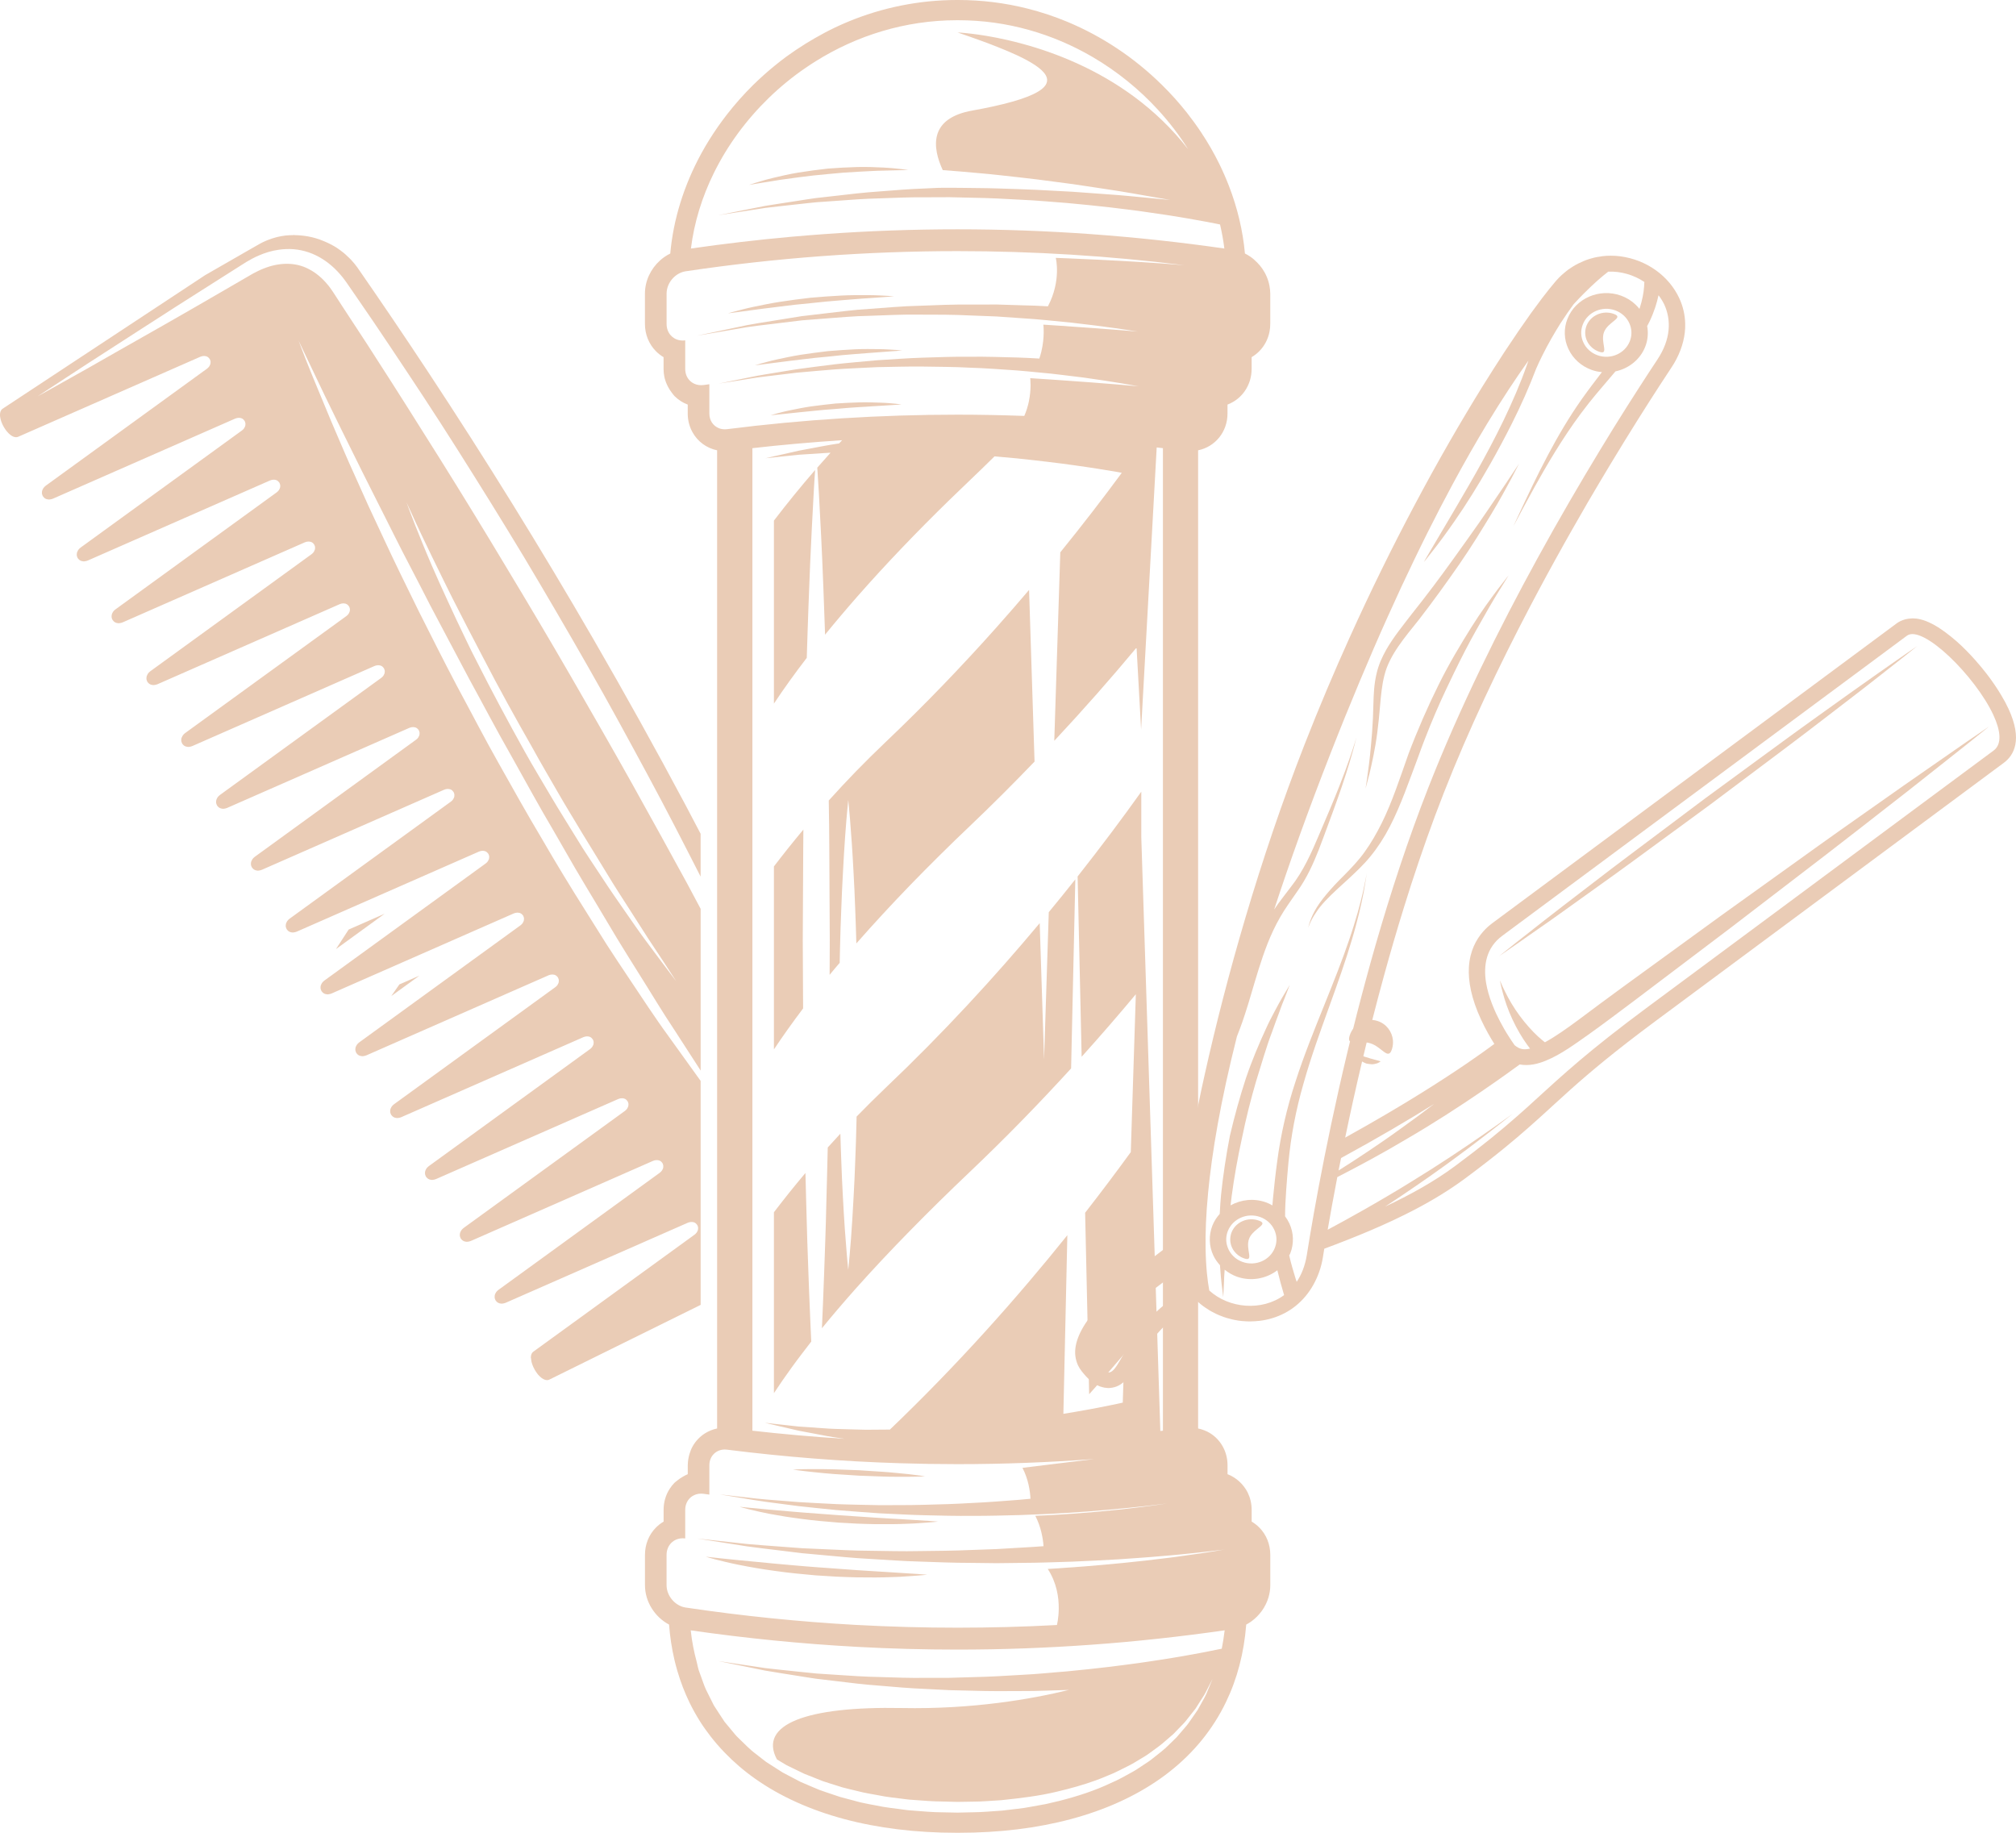 <svg width="66" height="60" viewBox="0 0 66 60" fill="none" xmlns="http://www.w3.org/2000/svg">
<g style="mix-blend-mode:screen">
<path d="M46.334 39.59C46.91 39.288 47.461 38.953 47.968 38.577C48.491 38.19 48.915 37.858 49.282 37.558C49.834 37.106 50.253 36.728 50.672 36.346C50.718 36.305 50.762 36.263 50.808 36.221C51.007 36.039 51.208 35.856 51.425 35.661C52.077 35.08 52.875 34.409 54.215 33.415L65.598 24.975C65.765 24.852 65.921 24.664 65.978 24.378C66.034 24.093 65.99 23.711 65.753 23.201C65.687 23.058 65.607 22.909 65.516 22.758C65.38 22.53 65.22 22.294 65.043 22.064C64.924 21.911 64.799 21.758 64.669 21.613C64.474 21.393 64.269 21.185 64.063 21.002C63.938 20.892 63.814 20.792 63.691 20.702C63.608 20.641 63.526 20.583 63.446 20.533C63.38 20.492 63.313 20.454 63.248 20.421C63.118 20.354 62.992 20.304 62.873 20.276C62.779 20.253 62.691 20.243 62.611 20.243C62.609 20.243 62.608 20.244 62.606 20.244C62.597 20.244 62.59 20.246 62.582 20.246C62.517 20.248 62.458 20.257 62.404 20.268C62.384 20.273 62.368 20.278 62.349 20.283C62.308 20.296 62.272 20.308 62.239 20.324C62.225 20.331 62.212 20.337 62.199 20.342C62.159 20.363 62.124 20.385 62.098 20.404L48.853 30.224C48.758 30.295 48.655 30.384 48.557 30.496C48.327 30.755 48.121 31.132 48.089 31.662C48.063 32.116 48.164 32.684 48.49 33.385C48.526 33.463 48.562 33.538 48.599 33.609C48.673 33.754 48.748 33.887 48.819 34.007C48.854 34.066 48.888 34.123 48.922 34.175C48.505 34.485 47.726 35.038 46.561 35.764C45.861 36.2 45.022 36.697 44.039 37.242C44.361 35.686 44.786 33.843 45.32 31.902C45.521 31.173 45.736 30.432 45.968 29.687C46.122 29.19 46.282 28.692 46.452 28.194C46.536 27.946 46.622 27.697 46.71 27.45C46.886 26.955 47.069 26.462 47.26 25.976C48.083 23.872 49.087 21.771 50.095 19.85C50.187 19.675 50.279 19.502 50.37 19.331C50.553 18.987 50.736 18.651 50.918 18.322C51.099 17.992 51.28 17.671 51.457 17.359C51.635 17.046 51.81 16.741 51.981 16.446C52.239 16.005 52.489 15.585 52.727 15.19C53.363 14.136 53.917 13.264 54.323 12.637C54.476 12.403 54.608 12.202 54.714 12.041C54.777 11.947 54.834 11.851 54.883 11.756C54.982 11.565 55.056 11.371 55.104 11.177C55.153 10.982 55.175 10.789 55.17 10.598C55.164 10.311 55.1 10.029 54.975 9.76C54.805 9.394 54.535 9.079 54.202 8.842C54.035 8.723 53.853 8.625 53.659 8.549C53.464 8.472 53.259 8.42 53.047 8.391C52.943 8.377 52.84 8.371 52.736 8.371C52.733 8.371 52.73 8.371 52.728 8.371C52.637 8.371 52.547 8.376 52.458 8.387C52.435 8.39 52.41 8.396 52.387 8.399C52.319 8.409 52.253 8.419 52.188 8.435C52.156 8.443 52.124 8.452 52.092 8.461C52.036 8.478 51.98 8.494 51.926 8.514C51.893 8.526 51.86 8.54 51.827 8.554C51.774 8.576 51.724 8.599 51.674 8.625C51.642 8.641 51.609 8.657 51.578 8.675C51.528 8.703 51.48 8.734 51.432 8.766C51.403 8.785 51.374 8.804 51.345 8.824C51.294 8.861 51.246 8.902 51.197 8.944C51.175 8.963 51.151 8.982 51.128 9.002C51.059 9.066 50.993 9.134 50.929 9.208C50.801 9.358 50.651 9.545 50.481 9.767C50.369 9.915 50.248 10.079 50.119 10.257C49.863 10.615 49.576 11.033 49.264 11.506C49.032 11.861 48.785 12.248 48.526 12.664C48.355 12.94 48.178 13.231 47.998 13.534C47.636 14.139 47.26 14.795 46.872 15.496C46.679 15.847 46.483 16.209 46.285 16.583C45.593 17.888 44.881 19.327 44.182 20.876C43.683 21.981 43.19 23.144 42.717 24.352C41.217 28.183 40.136 32.053 39.446 35.15C39.407 35.322 39.37 35.491 39.334 35.658C39.191 36.326 39.065 36.955 38.96 37.533C38.88 37.967 38.812 38.373 38.754 38.748C38.715 38.998 38.681 39.233 38.652 39.454C38.593 39.896 38.552 40.276 38.529 40.588C38.206 40.819 37.894 41.05 37.611 41.272C37.367 41.464 37.142 41.648 36.935 41.826C36.729 42.004 36.541 42.175 36.372 42.34C36.276 42.434 36.188 42.524 36.103 42.614C35.935 42.794 35.792 42.965 35.672 43.129C35.268 43.676 35.124 44.141 35.234 44.537C35.248 44.59 35.267 44.64 35.289 44.691C35.324 44.765 35.369 44.836 35.421 44.901C35.439 44.923 35.461 44.95 35.483 44.976C35.49 44.986 35.499 44.994 35.506 45.003C35.522 45.022 35.54 45.043 35.559 45.063C35.57 45.075 35.582 45.086 35.593 45.098C35.611 45.116 35.63 45.136 35.65 45.155C35.664 45.167 35.679 45.179 35.693 45.191C35.714 45.21 35.733 45.227 35.755 45.244C35.771 45.256 35.788 45.267 35.806 45.279C35.828 45.294 35.85 45.31 35.874 45.324C35.893 45.335 35.912 45.343 35.932 45.353C35.955 45.365 35.98 45.377 36.007 45.387C36.027 45.395 36.048 45.401 36.07 45.406C36.096 45.415 36.123 45.421 36.151 45.427C36.174 45.431 36.199 45.432 36.222 45.435C36.242 45.436 36.26 45.441 36.281 45.441C36.299 45.441 36.318 45.44 36.338 45.438C36.556 45.421 36.717 45.323 36.851 45.181C36.984 45.041 37.089 44.855 37.198 44.665C37.261 44.555 37.333 44.431 37.417 44.297C37.502 44.163 37.6 44.019 37.716 43.869C37.949 43.569 38.255 43.245 38.679 42.932C38.833 42.818 39.01 42.709 39.198 42.601L39.2 42.602C39.26 42.658 39.324 42.71 39.391 42.76C39.412 42.777 39.436 42.791 39.459 42.807C39.505 42.839 39.552 42.871 39.601 42.9C39.628 42.917 39.657 42.931 39.685 42.947C39.732 42.972 39.779 42.997 39.828 43.019C39.857 43.034 39.888 43.047 39.918 43.059C39.968 43.08 40.019 43.099 40.07 43.117C40.101 43.128 40.13 43.138 40.162 43.147C40.218 43.164 40.276 43.179 40.334 43.192C40.361 43.199 40.388 43.206 40.414 43.21C40.499 43.228 40.586 43.24 40.674 43.249C40.681 43.249 40.687 43.249 40.693 43.249C40.766 43.256 40.84 43.26 40.915 43.26C40.922 43.26 40.929 43.259 40.935 43.259C41.039 43.258 41.143 43.252 41.249 43.239C41.384 43.222 41.517 43.194 41.642 43.156C42.228 42.983 42.694 42.598 42.992 42.069C43.143 41.801 43.255 41.498 43.309 41.161C43.31 41.149 43.313 41.135 43.315 41.123C43.327 41.048 43.339 40.967 43.354 40.88C44.35 40.509 45.375 40.093 46.334 39.59ZM35.849 44.591C35.823 44.559 35.802 44.525 35.785 44.489C35.589 44.064 36.041 43.383 36.889 42.583C36.841 42.649 36.794 42.713 36.749 42.774C36.66 42.9 36.577 43.016 36.506 43.12C36.326 43.379 36.213 43.554 36.213 43.554C36.213 43.554 36.839 42.951 37.515 42.415C37.614 42.334 37.715 42.256 37.813 42.18C37.912 42.103 38.01 42.031 38.102 41.962C38.289 41.824 38.46 41.703 38.595 41.608C38.626 41.721 38.662 41.831 38.712 41.937C38.755 42.03 38.805 42.118 38.861 42.203C38.771 42.255 38.682 42.309 38.597 42.364C38.511 42.419 38.431 42.474 38.353 42.531C36.358 44.011 36.717 45.658 35.849 44.591ZM49.184 30.633C49.462 30.426 50.077 29.969 50.898 29.362C51.034 29.261 51.176 29.155 51.323 29.046C51.618 28.827 51.933 28.594 52.264 28.349C52.594 28.103 52.94 27.846 53.297 27.582C54.188 26.921 55.147 26.21 56.095 25.508C57.423 24.523 58.733 23.552 59.816 22.749C60.125 22.52 60.415 22.304 60.684 22.106C60.818 22.007 60.946 21.912 61.067 21.822C61.796 21.281 62.293 20.912 62.428 20.812C62.941 20.432 64.67 22.138 65.26 23.409C65.496 23.919 65.549 24.36 65.268 24.57C65.268 24.57 64.153 25.395 62.578 26.564C61.658 27.246 60.584 28.043 59.48 28.862C59.165 29.095 58.848 29.331 58.531 29.566C56.79 30.857 55.074 32.129 53.886 33.01C53.669 33.17 53.468 33.323 53.277 33.468C51.567 34.771 50.849 35.485 49.965 36.279C49.867 36.368 49.767 36.456 49.663 36.547C49.144 37.003 48.535 37.507 47.638 38.172C46.946 38.685 46.162 39.117 45.346 39.501C45.677 39.285 46.019 39.056 46.359 38.821C46.666 38.612 46.969 38.397 47.259 38.188C47.356 38.119 47.452 38.05 47.544 37.981C47.731 37.845 47.91 37.712 48.08 37.584C48.165 37.52 48.246 37.458 48.326 37.397C49.04 36.855 49.523 36.461 49.523 36.461C49.523 36.461 49.126 36.753 48.517 37.174C47.909 37.595 47.088 38.145 46.245 38.66C45.985 38.822 45.722 38.982 45.464 39.133C45.207 39.286 44.954 39.431 44.714 39.569C44.473 39.706 44.244 39.833 44.033 39.95C43.823 40.066 43.631 40.17 43.466 40.258C43.548 39.779 43.653 39.198 43.781 38.535C44.464 38.185 45.285 37.746 46.085 37.267C47.848 36.241 49.489 35.041 49.753 34.847C50.061 34.905 50.356 34.826 50.603 34.725C50.734 34.671 50.861 34.609 50.984 34.542C51.107 34.474 51.225 34.402 51.343 34.325C51.579 34.172 51.808 34.005 52.048 33.837C52.285 33.668 52.524 33.492 52.766 33.311C53.01 33.13 53.257 32.945 53.509 32.755C54.513 31.997 55.584 31.187 56.654 30.377C57.72 29.56 58.785 28.743 59.784 27.977C60.531 27.402 61.237 26.849 61.878 26.349C62.092 26.181 62.299 26.02 62.498 25.866C63.287 25.241 63.945 24.721 64.405 24.357C64.862 23.989 65.124 23.779 65.124 23.779C65.124 23.779 65.055 23.828 64.924 23.916C64.859 23.961 64.778 24.015 64.685 24.08C64.591 24.145 64.482 24.219 64.36 24.302C63.876 24.638 63.185 25.118 62.356 25.694C61.945 25.985 61.498 26.299 61.025 26.631C60.789 26.797 60.546 26.968 60.298 27.143C60.051 27.318 59.799 27.498 59.542 27.681C58.518 28.416 57.426 29.199 56.333 29.983C55.518 30.576 54.703 31.168 53.916 31.74C53.653 31.931 53.395 32.118 53.14 32.304C52.886 32.489 52.636 32.673 52.393 32.853C52.149 33.034 51.912 33.211 51.683 33.383C51.301 33.665 50.93 33.929 50.578 34.122C50.572 34.118 50.57 34.116 50.563 34.111C50.51 34.069 50.433 34.005 50.344 33.924C50.166 33.76 49.946 33.517 49.75 33.251C49.554 32.987 49.388 32.699 49.278 32.474C49.249 32.419 49.224 32.367 49.203 32.321C49.182 32.274 49.165 32.234 49.15 32.2C49.121 32.133 49.104 32.095 49.104 32.095C49.104 32.095 49.113 32.136 49.127 32.207C49.144 32.278 49.163 32.381 49.199 32.501C49.23 32.623 49.273 32.763 49.326 32.913C49.38 33.063 49.442 33.22 49.516 33.376C49.66 33.687 49.838 33.985 49.995 34.2C50.029 34.249 50.062 34.29 50.092 34.329C49.995 34.35 49.907 34.357 49.832 34.343C49.788 34.335 49.745 34.32 49.704 34.298C49.663 34.277 49.623 34.248 49.585 34.216C49.532 34.14 49.437 34.005 49.327 33.825C49.3 33.779 49.272 33.733 49.243 33.683C49.156 33.533 49.066 33.362 48.979 33.178C48.931 33.074 48.886 32.967 48.843 32.856C48.758 32.635 48.69 32.404 48.651 32.173C48.559 31.598 48.655 31.023 49.184 30.633ZM45.858 36.948C45.51 37.202 45.154 37.447 44.811 37.676C44.466 37.907 44.132 38.124 43.822 38.319C43.849 38.187 43.875 38.051 43.904 37.911C45.12 37.249 46.133 36.65 46.95 36.14C46.602 36.407 46.234 36.681 45.858 36.948ZM54.261 11.769C54.173 11.901 54.077 12.048 53.972 12.208C53.866 12.369 53.753 12.544 53.633 12.732C53.391 13.108 53.12 13.536 52.826 14.009C52.68 14.246 52.527 14.494 52.371 14.753C52.059 15.269 51.726 15.826 51.383 16.419C51.04 17.011 50.686 17.636 50.329 18.288C49.077 20.571 47.78 23.18 46.755 25.799C46.096 27.482 45.524 29.232 45.034 30.934C44.925 31.313 44.82 31.689 44.72 32.061C44.619 32.433 44.522 32.802 44.429 33.164C43.545 36.618 43.014 39.624 42.782 41.09C42.754 41.265 42.71 41.424 42.654 41.57C42.598 41.716 42.529 41.847 42.451 41.964C42.439 41.929 42.428 41.893 42.414 41.853C42.352 41.648 42.273 41.394 42.206 41.099C42.217 41.077 42.231 41.056 42.241 41.033C42.366 40.712 42.356 40.363 42.211 40.051C42.172 39.968 42.125 39.891 42.071 39.818C42.072 39.55 42.086 39.265 42.107 38.967C42.127 38.67 42.154 38.361 42.182 38.047C42.202 37.84 42.227 37.629 42.256 37.416C42.316 36.991 42.398 36.56 42.501 36.127C42.553 35.91 42.61 35.695 42.672 35.48C42.913 34.618 43.223 33.77 43.509 32.974C43.797 32.178 44.061 31.43 44.253 30.781C44.302 30.619 44.347 30.462 44.386 30.314C44.467 30.017 44.532 29.747 44.581 29.515C44.607 29.398 44.629 29.292 44.647 29.195C44.715 28.807 44.746 28.585 44.746 28.585C44.746 28.585 44.707 28.807 44.623 29.192C44.58 29.383 44.521 29.615 44.447 29.879C44.41 30.011 44.368 30.151 44.322 30.297C44.276 30.445 44.227 30.598 44.172 30.758C43.956 31.399 43.665 32.133 43.348 32.919C43.032 33.705 42.69 34.544 42.412 35.409C42.127 36.27 41.925 37.166 41.815 38.008C41.757 38.43 41.713 38.837 41.676 39.223C41.668 39.303 41.661 39.382 41.656 39.461C41.588 39.422 41.518 39.388 41.443 39.361C41.045 39.219 40.627 39.272 40.286 39.46C40.299 39.358 40.31 39.258 40.323 39.153C40.404 38.545 40.518 37.901 40.659 37.261C40.724 36.941 40.797 36.622 40.874 36.31C40.953 35.997 41.036 35.691 41.123 35.395C41.306 34.809 41.463 34.255 41.641 33.793C41.723 33.559 41.802 33.347 41.873 33.158C41.941 32.968 42.001 32.802 42.059 32.669C42.164 32.398 42.224 32.243 42.224 32.243C42.224 32.243 42.202 32.279 42.162 32.347C42.143 32.38 42.118 32.422 42.088 32.47C42.059 32.519 42.026 32.575 41.989 32.638C41.915 32.764 41.829 32.92 41.734 33.1C41.637 33.279 41.531 33.484 41.429 33.713C41.22 34.167 40.99 34.705 40.789 35.298C40.594 35.892 40.416 36.534 40.264 37.184C40.201 37.511 40.144 37.838 40.096 38.162C40.047 38.487 40.007 38.805 39.975 39.115C39.955 39.329 39.942 39.536 39.932 39.739C39.883 39.794 39.837 39.854 39.796 39.917C39.756 39.981 39.72 40.048 39.692 40.121C39.661 40.201 39.638 40.282 39.624 40.365C39.596 40.53 39.601 40.698 39.639 40.862C39.658 40.944 39.687 41.023 39.723 41.102C39.779 41.221 39.855 41.325 39.94 41.42C39.943 41.443 39.944 41.469 39.945 41.491C39.959 41.693 39.975 41.868 39.991 42.012C40.009 42.155 40.022 42.269 40.032 42.345C40.041 42.422 40.047 42.464 40.047 42.464C40.047 42.464 40.049 42.422 40.053 42.344C40.057 42.267 40.063 42.154 40.07 42.009C40.071 41.885 40.081 41.733 40.093 41.566C40.211 41.66 40.342 41.74 40.492 41.794C40.957 41.959 41.455 41.862 41.818 41.585C41.854 41.734 41.89 41.869 41.921 41.986C41.97 42.159 42.01 42.297 42.039 42.398C41.306 42.936 40.232 42.833 39.59 42.248C39.534 41.944 39.479 41.496 39.469 40.875C39.46 40.378 39.481 39.771 39.552 39.036C39.675 37.751 39.951 36.076 40.495 33.929C40.523 33.862 40.554 33.782 40.591 33.68C40.618 33.609 40.647 33.531 40.676 33.446C40.734 33.275 40.8 33.076 40.868 32.854C40.902 32.743 40.937 32.627 40.972 32.505C41.117 32.02 41.275 31.457 41.502 30.879C41.617 30.591 41.751 30.301 41.914 30.019C41.994 29.878 42.084 29.74 42.179 29.602C42.273 29.463 42.373 29.325 42.47 29.182C42.776 28.757 42.99 28.285 43.171 27.826C43.23 27.673 43.287 27.522 43.341 27.376C43.562 26.783 43.766 26.228 43.929 25.749C44.133 25.15 44.27 24.669 44.343 24.393C44.387 24.227 44.408 24.134 44.408 24.134C44.408 24.134 44.336 24.388 44.191 24.808C44.105 25.06 43.992 25.371 43.852 25.724C43.76 25.959 43.656 26.213 43.544 26.48C43.431 26.747 43.312 27.028 43.187 27.32C42.94 27.902 42.673 28.517 42.256 29.042C42.077 29.282 41.883 29.519 41.714 29.774C42.216 28.239 42.824 26.54 43.562 24.656C43.724 24.244 43.883 23.841 44.042 23.45C44.36 22.667 44.672 21.923 44.977 21.218C45.13 20.866 45.281 20.523 45.431 20.191C45.73 19.524 46.023 18.895 46.31 18.302C46.453 18.006 46.594 17.717 46.734 17.438C47.013 16.88 47.286 16.356 47.55 15.865C47.947 15.127 48.328 14.463 48.69 13.864C49.174 13.067 49.624 12.386 50.038 11.806C50.021 11.858 50.002 11.906 49.985 11.958C49.779 12.543 49.517 13.149 49.23 13.748C49.086 14.046 48.936 14.343 48.783 14.632C48.63 14.922 48.475 15.205 48.322 15.477C48.245 15.613 48.169 15.746 48.094 15.876C48.02 16.007 47.945 16.135 47.872 16.257C47.732 16.508 47.588 16.737 47.463 16.956C47.207 17.388 46.995 17.747 46.846 18C46.77 18.125 46.713 18.225 46.674 18.293C46.635 18.361 46.615 18.399 46.615 18.399C46.615 18.399 46.642 18.366 46.692 18.305C46.741 18.243 46.814 18.152 46.904 18.036C47.088 17.805 47.339 17.466 47.627 17.051C47.988 16.534 48.393 15.887 48.792 15.184C49.032 14.76 49.27 14.317 49.496 13.867C49.647 13.568 49.79 13.263 49.924 12.961C50.057 12.659 50.182 12.357 50.293 12.064C50.355 11.923 50.419 11.787 50.485 11.654C50.682 11.255 50.892 10.897 51.087 10.585C51.164 10.465 51.239 10.354 51.311 10.25C51.383 10.147 51.452 10.05 51.517 9.96C51.637 9.829 51.751 9.71 51.859 9.602C52.182 9.277 52.448 9.049 52.651 8.893C53.071 8.875 53.489 9.002 53.833 9.23C53.831 9.277 53.83 9.332 53.824 9.393C53.81 9.577 53.768 9.827 53.673 10.112C53.634 10.063 53.592 10.017 53.547 9.974C53.413 9.845 53.25 9.743 53.065 9.677C52.362 9.426 51.577 9.767 51.315 10.439C51.283 10.519 51.26 10.601 51.246 10.683C51.218 10.848 51.223 11.017 51.261 11.18C51.281 11.262 51.309 11.342 51.345 11.42C51.495 11.743 51.767 11.988 52.113 12.112C52.168 12.131 52.223 12.146 52.278 12.158C52.333 12.169 52.389 12.176 52.444 12.182C52.231 12.461 52.011 12.746 51.801 13.043C51.365 13.657 50.99 14.304 50.676 14.897C50.487 15.253 50.32 15.59 50.175 15.889C50.079 16.09 49.991 16.274 49.914 16.436C49.682 16.926 49.545 17.23 49.545 17.23C49.545 17.23 49.653 17.024 49.838 16.68C49.876 16.61 49.915 16.536 49.959 16.457C50.045 16.298 50.143 16.119 50.25 15.924C50.629 15.245 51.135 14.372 51.75 13.543C51.839 13.424 51.928 13.308 52.02 13.191C52.3 12.838 52.603 12.498 52.887 12.158C53.104 12.112 53.305 12.016 53.475 11.878C53.644 11.74 53.78 11.561 53.863 11.348C53.906 11.238 53.931 11.127 53.941 11.014C53.952 10.901 53.946 10.787 53.925 10.675C53.95 10.626 53.978 10.576 54.002 10.527C54.154 10.209 54.245 9.911 54.297 9.665C54.37 9.761 54.434 9.862 54.486 9.971C54.716 10.473 54.703 11.104 54.261 11.769ZM40.679 41.312C40.624 41.293 40.574 41.268 40.527 41.24C40.387 41.155 40.28 41.033 40.216 40.894C40.195 40.848 40.178 40.802 40.166 40.753C40.13 40.608 40.138 40.452 40.197 40.301C40.356 39.896 40.829 39.689 41.254 39.841C41.469 39.918 41.632 40.072 41.717 40.258C41.738 40.304 41.755 40.351 41.767 40.399C41.803 40.545 41.795 40.701 41.736 40.851C41.578 41.258 41.105 41.464 40.679 41.312ZM52.3 11.63C52.245 11.611 52.196 11.586 52.148 11.558C52.101 11.53 52.059 11.498 52.02 11.462C51.942 11.391 51.88 11.305 51.837 11.212C51.752 11.031 51.74 10.819 51.819 10.619C51.978 10.214 52.451 10.007 52.876 10.159C53.092 10.237 53.254 10.39 53.339 10.577C53.424 10.758 53.436 10.969 53.358 11.169C53.198 11.576 52.725 11.782 52.3 11.63Z" fill="#EACCB6"/>
<path d="M53.333 28.006C52.933 28.304 52.55 28.598 52.188 28.877C51.825 29.156 51.482 29.421 51.164 29.662C50.689 30.027 50.278 30.352 49.947 30.613C49.837 30.699 49.736 30.779 49.643 30.851C49.278 31.141 49.071 31.307 49.071 31.307C49.071 31.307 49.126 31.269 49.229 31.198C49.332 31.127 49.483 31.023 49.675 30.89C49.77 30.823 49.877 30.749 49.992 30.668C50.223 30.508 50.492 30.32 50.79 30.11C50.938 30.005 51.096 29.893 51.257 29.777C51.42 29.659 51.589 29.538 51.765 29.413C52.115 29.162 52.49 28.896 52.88 28.614C53.076 28.474 53.274 28.329 53.476 28.181C54.282 27.59 55.142 26.96 56.002 26.33C56.854 25.69 57.707 25.051 58.506 24.451C59.305 23.852 60.038 23.279 60.674 22.794C61.309 22.308 61.827 21.892 62.195 21.606C62.286 21.533 62.367 21.468 62.438 21.413C62.65 21.243 62.767 21.151 62.767 21.151C62.767 21.151 62.712 21.188 62.608 21.259C62.557 21.295 62.493 21.339 62.418 21.39C62.344 21.441 62.258 21.501 62.162 21.568C62.067 21.634 61.961 21.708 61.845 21.789C61.73 21.87 61.605 21.957 61.472 22.05C61.205 22.238 60.905 22.448 60.58 22.681C59.932 23.148 59.168 23.686 58.362 24.277C57.556 24.868 56.696 25.498 55.835 26.128C54.985 26.766 54.132 27.406 53.333 28.006Z" fill="#EACCB6"/>
<path d="M45.501 27.059C45.868 26.35 46.136 25.553 46.429 24.779C46.498 24.584 46.57 24.39 46.645 24.199C46.868 23.622 47.11 23.059 47.36 22.532C47.443 22.356 47.526 22.183 47.608 22.015C47.854 21.509 48.095 21.041 48.326 20.633C48.479 20.36 48.621 20.11 48.748 19.89C48.875 19.669 48.99 19.478 49.088 19.323C49.282 19.011 49.392 18.832 49.392 18.832C49.392 18.832 49.359 18.874 49.297 18.952C49.237 19.03 49.148 19.144 49.034 19.29C48.925 19.438 48.791 19.617 48.642 19.827C48.494 20.037 48.33 20.277 48.163 20.544C47.83 21.08 47.446 21.709 47.098 22.416C47.011 22.593 46.924 22.773 46.838 22.956C46.667 23.323 46.501 23.704 46.344 24.089C46.265 24.282 46.188 24.478 46.114 24.673C45.975 25.067 45.841 25.46 45.7 25.841C45.559 26.224 45.41 26.593 45.239 26.938C45.068 27.282 44.882 27.605 44.675 27.891C44.47 28.177 44.234 28.422 44.012 28.647C43.561 29.092 43.208 29.505 43.035 29.833C42.946 29.997 42.897 30.133 42.867 30.226C42.854 30.273 42.844 30.309 42.837 30.333C42.831 30.358 42.827 30.37 42.827 30.37C42.827 30.37 42.846 30.322 42.883 30.232C42.922 30.143 42.987 30.014 43.09 29.866C43.236 29.633 43.49 29.375 43.808 29.081C43.913 28.982 44.026 28.881 44.144 28.774C44.377 28.556 44.636 28.319 44.87 28.03C45.107 27.741 45.319 27.412 45.501 27.059Z" fill="#EACCB6"/>
<path d="M45.068 22.044C44.981 22.401 44.971 22.748 44.962 23.068C44.954 23.389 44.942 23.689 44.92 23.967C44.898 24.244 44.875 24.5 44.852 24.725C44.828 24.95 44.804 25.148 44.779 25.309C44.768 25.39 44.759 25.462 44.75 25.525C44.74 25.588 44.732 25.641 44.726 25.685C44.712 25.77 44.704 25.817 44.704 25.817C44.704 25.817 44.758 25.637 44.837 25.318C44.911 24.999 45.018 24.54 45.09 23.982C45.125 23.704 45.158 23.398 45.183 23.078C45.197 22.919 45.211 22.756 45.233 22.593C45.253 22.429 45.283 22.264 45.325 22.102C45.486 21.447 45.986 20.871 46.46 20.277C46.925 19.674 47.37 19.058 47.775 18.472C47.977 18.18 48.165 17.892 48.339 17.616C48.512 17.34 48.672 17.077 48.819 16.835C49.114 16.35 49.334 15.931 49.492 15.641C49.644 15.347 49.73 15.18 49.73 15.18C49.73 15.18 49.625 15.336 49.441 15.613C49.262 15.891 48.989 16.279 48.673 16.749C48.594 16.867 48.511 16.988 48.423 17.114C48.162 17.49 47.864 17.899 47.556 18.331C47.143 18.907 46.689 19.512 46.217 20.103C45.934 20.473 45.622 20.852 45.386 21.264C45.245 21.512 45.131 21.77 45.068 22.044Z" fill="#EACCB6"/>
<path d="M40.894 40.55C40.994 40.293 41.323 40.16 41.33 40.056C41.333 40.021 41.3 39.989 41.21 39.958C40.852 39.83 40.453 40.003 40.319 40.345C40.302 40.388 40.291 40.432 40.284 40.474C40.255 40.648 40.301 40.822 40.404 40.96C40.481 41.063 40.591 41.148 40.725 41.194C41.082 41.323 40.76 40.892 40.894 40.55Z" fill="#EACCB6"/>
<path d="M52.514 10.868C52.532 10.826 52.554 10.786 52.58 10.75C52.634 10.677 52.703 10.617 52.767 10.564C52.831 10.511 52.89 10.467 52.922 10.429C52.956 10.39 52.963 10.356 52.925 10.323C52.906 10.307 52.874 10.292 52.831 10.275C52.473 10.147 52.074 10.321 51.94 10.662C51.923 10.705 51.912 10.749 51.905 10.792C51.855 11.095 52.033 11.4 52.346 11.512C52.703 11.641 52.381 11.21 52.514 10.868Z" fill="#EACCB6"/>
</g>
<path d="M12.592 29.913L11.415 30.43L10.998 31.071L12.592 29.913Z" fill="#EACCB6"/>
<path d="M13.733 31.938L13.075 32.227L12.809 32.609L13.733 31.938Z" fill="#EACCB6"/>
<path d="M17.387 44.49C17.387 44.502 17.389 44.513 17.391 44.525C17.393 44.539 17.395 44.554 17.398 44.569C17.401 44.581 17.404 44.593 17.407 44.605C17.411 44.62 17.416 44.635 17.421 44.65C17.425 44.663 17.429 44.675 17.434 44.688C17.44 44.703 17.446 44.718 17.452 44.733C17.457 44.746 17.463 44.758 17.469 44.77C17.476 44.785 17.484 44.8 17.492 44.815C17.498 44.827 17.504 44.838 17.511 44.85C17.52 44.865 17.529 44.88 17.538 44.893C17.545 44.905 17.552 44.916 17.56 44.927C17.57 44.941 17.58 44.954 17.59 44.968C17.598 44.978 17.605 44.988 17.613 44.998C17.625 45.011 17.636 45.023 17.648 45.035C17.656 45.044 17.663 45.052 17.671 45.059C17.685 45.072 17.699 45.084 17.712 45.095C17.719 45.1 17.725 45.106 17.731 45.111C17.751 45.126 17.772 45.139 17.793 45.15C17.795 45.151 17.798 45.152 17.801 45.153C17.819 45.162 17.837 45.169 17.854 45.174C17.861 45.176 17.868 45.176 17.875 45.177C17.886 45.179 17.898 45.182 17.91 45.182C17.911 45.182 17.913 45.181 17.914 45.181C17.937 45.18 17.959 45.177 17.979 45.167L22.938 42.718V35.386C22.614 34.935 22.254 34.434 21.862 33.889C21.756 33.744 21.65 33.596 21.544 33.442C21.438 33.289 21.33 33.132 21.223 32.972C21.007 32.652 20.787 32.318 20.559 31.977C20.446 31.806 20.33 31.633 20.213 31.458C20.096 31.283 19.979 31.105 19.863 30.923C19.634 30.558 19.4 30.184 19.162 29.805C18.683 29.047 18.201 28.256 17.73 27.442C17.247 26.634 16.782 25.799 16.313 24.965C15.842 24.133 15.406 23.282 14.958 22.455C14.739 22.039 14.525 21.623 14.316 21.212C14.108 20.8 13.903 20.393 13.701 19.993C13.306 19.189 12.923 18.412 12.578 17.666C12.404 17.294 12.235 16.931 12.071 16.581C11.913 16.228 11.76 15.888 11.613 15.561C11.389 15.072 11.192 14.608 11.009 14.18C10.949 14.038 10.89 13.899 10.832 13.766C10.609 13.229 10.414 12.759 10.254 12.372C10.174 12.179 10.105 12.006 10.045 11.855C9.986 11.703 9.937 11.574 9.896 11.47C9.816 11.26 9.774 11.149 9.774 11.149C9.774 11.149 9.979 11.58 10.338 12.334C10.517 12.713 10.737 13.168 10.994 13.691C11.058 13.822 11.124 13.956 11.192 14.095C11.397 14.511 11.621 14.962 11.859 15.443C12.02 15.762 12.188 16.096 12.36 16.44C12.447 16.612 12.535 16.787 12.625 16.965C12.714 17.143 12.805 17.324 12.897 17.507C13.079 17.874 13.273 18.247 13.472 18.629C13.571 18.82 13.671 19.013 13.772 19.208C13.873 19.403 13.974 19.6 14.075 19.799C14.284 20.194 14.497 20.596 14.712 21.003C14.927 21.409 15.145 21.82 15.365 22.235C15.591 22.646 15.813 23.063 16.039 23.481C16.265 23.898 16.493 24.316 16.73 24.73C16.962 25.146 17.192 25.563 17.424 25.977C17.656 26.391 17.889 26.802 18.128 27.206C18.362 27.612 18.594 28.015 18.823 28.413C18.938 28.612 19.056 28.808 19.172 29.002C19.289 29.197 19.406 29.389 19.52 29.581C19.749 29.965 19.974 30.341 20.195 30.711C20.415 31.079 20.643 31.433 20.858 31.781C21.077 32.127 21.285 32.467 21.488 32.794C21.691 33.121 21.89 33.436 22.088 33.732C22.393 34.203 22.677 34.642 22.938 35.047V29.752C22.93 29.738 22.923 29.724 22.915 29.71C22.779 29.454 22.64 29.195 22.5 28.931C22.214 28.407 21.919 27.869 21.616 27.32C21.312 26.772 21.002 26.212 20.686 25.643C20.369 25.075 20.042 24.499 19.709 23.917C19.377 23.335 19.038 22.749 18.697 22.156C18.013 20.974 17.306 19.779 16.588 18.591C16.231 17.995 15.872 17.401 15.511 16.812C15.15 16.222 14.788 15.636 14.426 15.058C14.062 14.479 13.701 13.905 13.344 13.339C12.986 12.774 12.63 12.215 12.277 11.669C11.929 11.119 11.57 10.589 11.23 10.063C11.145 9.932 11.06 9.801 10.976 9.671C10.936 9.612 10.886 9.529 10.856 9.49C10.811 9.431 10.764 9.357 10.721 9.313C10.556 9.111 10.342 8.927 10.115 8.812C9.656 8.564 9.111 8.598 8.637 8.789C8.517 8.834 8.401 8.894 8.289 8.952C8.17 9.021 8.052 9.089 7.936 9.157C7.702 9.293 7.472 9.425 7.248 9.556C5.902 10.339 4.716 11.009 3.763 11.549C3.446 11.73 3.154 11.895 2.892 12.046C2.76 12.12 2.635 12.19 2.517 12.256C2.164 12.454 1.878 12.615 1.665 12.734C1.523 12.813 1.415 12.873 1.341 12.914C1.268 12.955 1.23 12.976 1.23 12.976C1.23 12.976 1.266 12.952 1.336 12.906C1.406 12.86 1.51 12.791 1.646 12.702C1.918 12.524 2.317 12.264 2.824 11.932C3.845 11.279 5.294 10.327 7.051 9.219C7.27 9.08 7.494 8.937 7.722 8.793C7.836 8.721 7.952 8.648 8.068 8.574C8.197 8.499 8.324 8.427 8.464 8.368C8.671 8.277 8.896 8.207 9.132 8.175C9.211 8.164 9.291 8.156 9.371 8.154C9.695 8.14 10.032 8.209 10.335 8.356C10.641 8.504 10.902 8.712 11.132 8.977C11.195 9.044 11.231 9.099 11.281 9.162C11.314 9.204 11.337 9.237 11.358 9.269C11.38 9.3 11.399 9.33 11.423 9.363C11.511 9.491 11.6 9.62 11.689 9.749C11.866 10.008 12.046 10.27 12.227 10.534C12.408 10.799 12.588 11.068 12.769 11.34C13.494 12.425 14.239 13.548 14.971 14.708C15.338 15.287 15.704 15.873 16.07 16.462C16.435 17.052 16.798 17.645 17.158 18.242C17.873 19.438 18.575 20.641 19.254 21.832C19.935 23.022 20.578 24.21 21.198 25.358C21.819 26.507 22.393 27.631 22.937 28.698V27.295C22.77 26.976 22.604 26.657 22.434 26.338C21.464 24.518 20.462 22.714 19.43 20.93C17.709 17.956 15.9 15.033 14.007 12.164C13.25 11.017 12.479 9.879 11.695 8.749C11.641 8.673 11.58 8.601 11.518 8.533C11.5 8.512 11.481 8.494 11.462 8.473C11.414 8.424 11.365 8.378 11.314 8.333C11.294 8.316 11.274 8.298 11.253 8.28C11.182 8.223 11.109 8.168 11.034 8.118C10.957 8.068 10.878 8.024 10.797 7.983C10.773 7.971 10.749 7.96 10.726 7.949C10.665 7.92 10.603 7.894 10.54 7.87C10.515 7.86 10.491 7.85 10.466 7.841C10.383 7.812 10.298 7.786 10.213 7.766C10.211 7.766 10.21 7.765 10.208 7.765C10.122 7.744 10.034 7.73 9.945 7.718C9.919 7.715 9.894 7.713 9.868 7.71C9.803 7.703 9.737 7.7 9.671 7.698C9.655 7.698 9.638 7.695 9.622 7.695C9.612 7.695 9.602 7.697 9.592 7.697C9.505 7.698 9.419 7.703 9.332 7.712C9.331 7.713 9.329 7.713 9.328 7.713C9.241 7.723 9.154 7.741 9.069 7.761C9.043 7.767 9.018 7.775 8.994 7.782C8.931 7.799 8.869 7.819 8.808 7.843C8.783 7.852 8.758 7.861 8.734 7.871C8.652 7.905 8.572 7.942 8.494 7.987C8.354 8.067 8.215 8.146 8.075 8.227L6.717 9.007L0.079 13.385C0.063 13.398 0.049 13.412 0.038 13.428C0.034 13.434 0.032 13.441 0.029 13.447C0.023 13.459 0.017 13.47 0.012 13.484C0.01 13.492 0.009 13.501 0.007 13.51C0.005 13.522 0.002 13.535 0.001 13.548C8.04393e-07 13.559 0.001 13.569 0 13.579C0 13.593 4.78981e-07 13.607 0.001 13.621C0.002 13.632 0.004 13.643 0.006 13.655C0.008 13.67 0.01 13.685 0.014 13.7C0.016 13.712 0.019 13.723 0.023 13.736C0.027 13.751 0.031 13.766 0.036 13.781C0.04 13.794 0.044 13.806 0.049 13.818C0.055 13.833 0.061 13.849 0.068 13.864C0.073 13.877 0.078 13.889 0.084 13.901C0.092 13.916 0.099 13.931 0.107 13.946C0.114 13.958 0.12 13.97 0.127 13.981C0.135 13.996 0.145 14.01 0.153 14.024C0.161 14.036 0.168 14.046 0.175 14.058C0.185 14.072 0.195 14.086 0.206 14.099C0.214 14.109 0.221 14.119 0.229 14.128C0.24 14.142 0.252 14.154 0.264 14.166C0.271 14.175 0.278 14.182 0.286 14.19C0.3 14.203 0.313 14.214 0.328 14.226C0.334 14.232 0.34 14.237 0.347 14.242C0.367 14.257 0.387 14.271 0.408 14.281C0.41 14.283 0.413 14.283 0.415 14.284C0.434 14.293 0.451 14.301 0.47 14.305C0.477 14.307 0.483 14.307 0.49 14.308C0.502 14.31 0.514 14.314 0.525 14.314C0.527 14.314 0.528 14.313 0.53 14.313C0.552 14.312 0.574 14.308 0.595 14.299L6.559 11.679C6.599 11.662 6.637 11.655 6.672 11.654C6.694 11.654 6.715 11.656 6.734 11.661C6.739 11.662 6.746 11.662 6.751 11.663C6.776 11.672 6.798 11.683 6.817 11.698C6.822 11.703 6.826 11.708 6.83 11.712C6.843 11.724 6.855 11.737 6.865 11.752C6.869 11.759 6.872 11.767 6.876 11.775C6.882 11.789 6.887 11.804 6.891 11.819C6.893 11.828 6.893 11.837 6.894 11.846C6.895 11.862 6.894 11.878 6.891 11.894C6.89 11.904 6.888 11.913 6.885 11.923C6.88 11.94 6.872 11.957 6.862 11.974C6.857 11.982 6.853 11.99 6.847 11.999C6.83 12.023 6.807 12.047 6.778 12.069L1.497 15.901V15.902C1.465 15.925 1.442 15.951 1.422 15.978C1.416 15.987 1.412 15.995 1.407 16.005C1.397 16.023 1.387 16.041 1.382 16.06C1.379 16.071 1.377 16.081 1.375 16.091C1.373 16.109 1.372 16.126 1.372 16.143C1.373 16.153 1.374 16.163 1.376 16.173C1.38 16.189 1.385 16.206 1.392 16.221C1.396 16.229 1.399 16.237 1.404 16.246C1.415 16.262 1.427 16.276 1.441 16.289C1.446 16.294 1.45 16.3 1.455 16.304C1.476 16.32 1.5 16.333 1.527 16.341C1.532 16.343 1.54 16.342 1.545 16.344C1.564 16.348 1.583 16.353 1.603 16.353C1.608 16.353 1.614 16.352 1.618 16.351C1.624 16.351 1.63 16.35 1.635 16.35C1.667 16.346 1.7 16.339 1.736 16.324L7.699 13.704C7.74 13.687 7.777 13.68 7.812 13.679C7.835 13.678 7.855 13.681 7.875 13.685C7.88 13.687 7.886 13.686 7.892 13.688C7.917 13.696 7.939 13.707 7.958 13.723C7.963 13.727 7.966 13.733 7.971 13.736C7.984 13.749 7.996 13.762 8.006 13.776C8.01 13.784 8.013 13.792 8.017 13.8C8.023 13.813 8.028 13.828 8.032 13.843C8.033 13.852 8.035 13.861 8.035 13.871C8.036 13.886 8.035 13.902 8.033 13.919C8.032 13.928 8.03 13.937 8.027 13.947C8.022 13.964 8.013 13.981 8.003 13.998C7.998 14.006 7.995 14.015 7.99 14.023C7.972 14.048 7.949 14.072 7.92 14.093L2.639 17.926C2.607 17.95 2.583 17.975 2.563 18.002C2.557 18.011 2.553 18.02 2.548 18.029C2.537 18.047 2.528 18.066 2.522 18.085C2.519 18.096 2.517 18.105 2.516 18.116C2.513 18.133 2.512 18.151 2.513 18.167C2.513 18.178 2.514 18.188 2.516 18.198C2.52 18.214 2.525 18.23 2.532 18.245C2.536 18.253 2.539 18.262 2.544 18.27C2.554 18.286 2.567 18.301 2.581 18.313C2.586 18.319 2.59 18.325 2.595 18.328C2.616 18.344 2.64 18.357 2.667 18.366C2.673 18.368 2.679 18.367 2.686 18.369C2.704 18.373 2.723 18.378 2.743 18.378C2.748 18.378 2.753 18.377 2.758 18.377C2.764 18.377 2.77 18.375 2.776 18.375C2.808 18.371 2.84 18.364 2.876 18.349L8.84 15.729C8.88 15.712 8.918 15.705 8.953 15.704C8.975 15.703 8.995 15.706 9.015 15.71C9.02 15.712 9.027 15.712 9.032 15.713C9.057 15.721 9.079 15.733 9.098 15.748C9.103 15.752 9.107 15.758 9.111 15.761C9.124 15.774 9.136 15.787 9.146 15.801C9.15 15.809 9.153 15.817 9.156 15.825C9.163 15.838 9.168 15.853 9.171 15.868C9.173 15.877 9.174 15.886 9.175 15.896C9.176 15.911 9.175 15.928 9.172 15.944C9.171 15.953 9.169 15.962 9.166 15.972C9.161 15.989 9.152 16.006 9.142 16.023C9.137 16.032 9.134 16.04 9.128 16.048C9.11 16.073 9.088 16.097 9.059 16.118L3.778 19.951L3.777 19.951C3.745 19.975 3.722 20 3.702 20.027C3.696 20.036 3.692 20.045 3.687 20.054C3.677 20.073 3.667 20.091 3.662 20.11C3.659 20.121 3.657 20.13 3.656 20.141C3.653 20.158 3.652 20.176 3.653 20.192C3.654 20.203 3.654 20.213 3.657 20.223C3.66 20.239 3.665 20.255 3.673 20.27C3.677 20.279 3.68 20.287 3.685 20.295C3.695 20.311 3.708 20.326 3.722 20.339C3.727 20.344 3.731 20.35 3.736 20.353C3.757 20.369 3.782 20.383 3.808 20.391C3.814 20.393 3.821 20.393 3.827 20.394C3.845 20.399 3.864 20.403 3.885 20.403C3.889 20.403 3.895 20.402 3.899 20.402C3.905 20.402 3.911 20.4 3.917 20.4C3.949 20.396 3.981 20.389 4.017 20.374L9.98 17.754C10.021 17.737 10.059 17.73 10.094 17.729C10.116 17.728 10.136 17.731 10.156 17.736C10.161 17.737 10.168 17.737 10.172 17.738C10.197 17.746 10.22 17.758 10.239 17.773C10.243 17.777 10.247 17.783 10.252 17.786C10.264 17.799 10.277 17.812 10.285 17.826C10.29 17.834 10.293 17.842 10.297 17.85C10.303 17.863 10.309 17.878 10.312 17.893C10.313 17.902 10.315 17.911 10.315 17.921C10.316 17.936 10.315 17.953 10.313 17.969C10.311 17.978 10.31 17.987 10.307 17.997C10.301 18.014 10.293 18.032 10.283 18.048C10.278 18.057 10.275 18.065 10.27 18.073C10.252 18.098 10.229 18.121 10.2 18.143L10.2 18.143L4.919 21.976C4.887 22 4.863 22.026 4.844 22.052C4.837 22.061 4.834 22.07 4.829 22.079C4.818 22.097 4.809 22.116 4.803 22.135C4.8 22.146 4.799 22.155 4.797 22.166C4.794 22.183 4.793 22.201 4.794 22.217C4.794 22.228 4.796 22.238 4.797 22.248C4.801 22.264 4.806 22.28 4.813 22.295C4.817 22.304 4.82 22.312 4.825 22.32C4.835 22.336 4.848 22.351 4.862 22.363C4.867 22.369 4.871 22.374 4.876 22.378C4.897 22.394 4.921 22.407 4.948 22.416C4.954 22.418 4.96 22.417 4.967 22.419C4.985 22.423 5.004 22.428 5.024 22.428C5.029 22.428 5.034 22.427 5.039 22.426C5.045 22.426 5.051 22.425 5.057 22.424C5.089 22.421 5.121 22.413 5.157 22.399L11.121 19.779C11.161 19.761 11.199 19.755 11.234 19.753C11.256 19.753 11.276 19.755 11.295 19.76C11.301 19.761 11.308 19.761 11.313 19.762C11.338 19.771 11.359 19.782 11.379 19.798C11.384 19.802 11.387 19.807 11.392 19.811C11.405 19.823 11.417 19.837 11.426 19.851C11.43 19.859 11.434 19.866 11.438 19.874C11.444 19.888 11.449 19.903 11.452 19.918C11.454 19.927 11.455 19.936 11.455 19.945C11.457 19.961 11.455 19.977 11.453 19.993C11.452 20.003 11.45 20.012 11.447 20.022C11.442 20.039 11.433 20.056 11.424 20.073C11.419 20.081 11.416 20.09 11.41 20.098C11.391 20.122 11.369 20.146 11.34 20.168L6.059 24C6.027 24.024 6.003 24.05 5.984 24.077C5.977 24.086 5.974 24.094 5.969 24.104C5.958 24.122 5.949 24.141 5.943 24.159C5.94 24.17 5.938 24.18 5.936 24.191C5.934 24.208 5.932 24.225 5.934 24.242C5.935 24.253 5.935 24.262 5.938 24.272C5.941 24.289 5.947 24.305 5.954 24.32C5.958 24.329 5.961 24.336 5.966 24.345C5.976 24.361 5.989 24.375 6.003 24.388C6.008 24.393 6.012 24.399 6.017 24.403C6.038 24.419 6.062 24.432 6.089 24.44C6.095 24.442 6.101 24.442 6.107 24.443C6.125 24.448 6.144 24.452 6.165 24.452C6.17 24.452 6.175 24.451 6.18 24.451C6.186 24.451 6.192 24.449 6.198 24.449C6.23 24.445 6.263 24.438 6.298 24.423L12.261 21.803C12.302 21.786 12.34 21.779 12.375 21.778C12.397 21.777 12.417 21.78 12.437 21.785C12.442 21.786 12.449 21.785 12.453 21.787C12.478 21.795 12.5 21.807 12.52 21.822C12.524 21.826 12.529 21.832 12.533 21.835C12.546 21.847 12.558 21.861 12.567 21.875C12.572 21.883 12.575 21.89 12.578 21.899C12.585 21.913 12.59 21.927 12.593 21.942C12.595 21.951 12.596 21.96 12.597 21.97C12.597 21.985 12.597 22.002 12.594 22.017C12.593 22.027 12.591 22.036 12.588 22.046C12.583 22.063 12.575 22.081 12.565 22.097C12.56 22.106 12.556 22.114 12.551 22.122C12.533 22.147 12.51 22.171 12.481 22.192L7.2 26.025C7.168 26.049 7.144 26.075 7.124 26.101C7.118 26.11 7.114 26.119 7.109 26.128C7.099 26.146 7.089 26.165 7.084 26.184C7.081 26.194 7.079 26.204 7.077 26.215C7.074 26.232 7.073 26.25 7.074 26.266C7.075 26.277 7.076 26.287 7.078 26.297C7.081 26.313 7.087 26.329 7.094 26.344C7.097 26.353 7.101 26.361 7.106 26.369C7.116 26.385 7.129 26.4 7.142 26.412C7.148 26.418 7.151 26.424 7.157 26.427C7.178 26.443 7.202 26.456 7.229 26.465C7.235 26.467 7.241 26.467 7.247 26.468C7.266 26.473 7.285 26.477 7.305 26.477C7.31 26.477 7.315 26.476 7.32 26.476C7.326 26.476 7.332 26.474 7.338 26.474C7.37 26.47 7.403 26.464 7.438 26.448L13.402 23.828C13.442 23.811 13.48 23.804 13.515 23.803C13.537 23.802 13.558 23.805 13.576 23.81C13.582 23.811 13.589 23.81 13.594 23.812C13.619 23.82 13.64 23.832 13.659 23.847C13.665 23.852 13.668 23.857 13.673 23.861C13.685 23.873 13.698 23.886 13.707 23.901C13.711 23.908 13.714 23.916 13.718 23.924C13.725 23.938 13.729 23.953 13.733 23.968C13.735 23.976 13.735 23.985 13.736 23.995C13.737 24.011 13.736 24.027 13.733 24.042C13.732 24.052 13.73 24.061 13.728 24.072C13.722 24.088 13.714 24.106 13.704 24.122C13.699 24.131 13.696 24.139 13.69 24.148C13.672 24.172 13.65 24.196 13.62 24.217L8.34 28.05C8.308 28.074 8.283 28.1 8.264 28.127C8.258 28.136 8.254 28.144 8.249 28.153C8.238 28.171 8.229 28.19 8.223 28.209C8.221 28.22 8.219 28.229 8.217 28.24C8.215 28.257 8.213 28.275 8.214 28.291C8.215 28.302 8.216 28.311 8.218 28.322C8.221 28.338 8.226 28.354 8.234 28.369C8.238 28.378 8.241 28.386 8.246 28.394C8.256 28.41 8.269 28.425 8.283 28.437C8.288 28.443 8.292 28.449 8.297 28.452C8.318 28.468 8.342 28.482 8.369 28.491C8.375 28.492 8.381 28.492 8.387 28.494C8.405 28.498 8.424 28.503 8.445 28.503C8.45 28.503 8.455 28.501 8.459 28.501C8.465 28.501 8.472 28.5 8.477 28.499C8.509 28.495 8.542 28.488 8.577 28.473L14.541 25.853C14.581 25.836 14.619 25.829 14.654 25.828C14.677 25.828 14.697 25.83 14.717 25.835C14.722 25.836 14.728 25.835 14.733 25.837C14.758 25.846 14.781 25.857 14.8 25.872C14.805 25.877 14.808 25.882 14.813 25.886C14.826 25.898 14.838 25.912 14.847 25.926C14.851 25.934 14.854 25.941 14.858 25.95C14.864 25.963 14.87 25.978 14.873 25.993C14.874 26.002 14.876 26.011 14.876 26.021C14.877 26.036 14.876 26.052 14.874 26.069C14.873 26.078 14.871 26.087 14.868 26.097C14.863 26.114 14.854 26.131 14.844 26.148C14.839 26.156 14.836 26.165 14.831 26.173C14.813 26.198 14.79 26.222 14.761 26.243L9.48 30.076C9.448 30.1 9.424 30.125 9.405 30.152C9.398 30.161 9.395 30.169 9.389 30.179C9.379 30.197 9.369 30.216 9.364 30.235C9.361 30.245 9.359 30.255 9.357 30.266C9.354 30.283 9.353 30.3 9.354 30.317C9.355 30.328 9.356 30.337 9.358 30.348C9.361 30.364 9.367 30.38 9.374 30.395C9.377 30.403 9.381 30.412 9.386 30.42C9.396 30.436 9.409 30.451 9.423 30.463C9.428 30.468 9.432 30.474 9.437 30.478C9.458 30.494 9.482 30.507 9.509 30.516C9.515 30.517 9.521 30.517 9.528 30.519C9.546 30.523 9.565 30.528 9.585 30.528C9.59 30.528 9.595 30.526 9.6 30.526C9.606 30.526 9.612 30.525 9.618 30.524C9.65 30.52 9.682 30.513 9.718 30.498L15.682 27.878C15.722 27.861 15.76 27.854 15.795 27.853C15.817 27.853 15.838 27.855 15.856 27.86C15.862 27.861 15.868 27.86 15.874 27.862C15.899 27.871 15.92 27.882 15.939 27.898C15.945 27.902 15.948 27.907 15.952 27.911C15.965 27.923 15.977 27.936 15.987 27.951C15.991 27.959 15.995 27.966 15.998 27.974C16.005 27.988 16.009 28.003 16.013 28.018C16.015 28.027 16.015 28.036 16.016 28.045C16.017 28.061 16.016 28.077 16.013 28.092C16.012 28.103 16.01 28.111 16.008 28.122C16.002 28.138 15.994 28.156 15.984 28.172C15.979 28.181 15.976 28.189 15.97 28.197C15.952 28.222 15.93 28.246 15.9 28.268L10.62 32.1C10.588 32.124 10.563 32.15 10.544 32.177C10.537 32.186 10.534 32.194 10.528 32.204C10.518 32.221 10.509 32.24 10.503 32.259C10.5 32.27 10.498 32.279 10.496 32.29C10.494 32.308 10.493 32.325 10.493 32.342C10.494 32.352 10.495 32.362 10.497 32.372C10.501 32.388 10.506 32.404 10.513 32.419C10.517 32.428 10.52 32.436 10.525 32.444C10.535 32.461 10.548 32.474 10.562 32.488C10.567 32.492 10.571 32.498 10.576 32.502C10.597 32.519 10.621 32.532 10.648 32.541C10.654 32.543 10.66 32.542 10.666 32.544C10.685 32.548 10.704 32.553 10.724 32.553C10.729 32.553 10.734 32.552 10.739 32.551C10.745 32.551 10.75 32.55 10.757 32.549C10.788 32.546 10.822 32.538 10.857 32.523L16.82 29.903C16.86 29.886 16.898 29.88 16.933 29.878C16.956 29.878 16.976 29.88 16.996 29.885C17.001 29.886 17.007 29.886 17.013 29.887C17.038 29.896 17.06 29.907 17.079 29.923C17.084 29.927 17.087 29.932 17.092 29.936C17.105 29.948 17.117 29.961 17.126 29.976C17.131 29.984 17.134 29.991 17.137 29.999C17.144 30.013 17.149 30.028 17.152 30.043C17.154 30.052 17.154 30.061 17.155 30.07C17.156 30.086 17.155 30.102 17.152 30.117C17.151 30.128 17.149 30.137 17.147 30.147C17.141 30.163 17.132 30.181 17.123 30.198C17.118 30.206 17.115 30.214 17.109 30.223C17.091 30.247 17.069 30.271 17.039 30.293L11.759 34.125C11.727 34.149 11.703 34.175 11.683 34.202C11.677 34.211 11.673 34.219 11.668 34.229C11.657 34.247 11.648 34.264 11.643 34.284C11.639 34.295 11.638 34.305 11.636 34.315C11.633 34.333 11.632 34.35 11.633 34.367C11.634 34.377 11.635 34.387 11.637 34.397C11.64 34.413 11.646 34.429 11.653 34.444C11.656 34.453 11.66 34.461 11.664 34.47C11.675 34.486 11.688 34.5 11.701 34.513C11.707 34.517 11.71 34.524 11.716 34.528C11.737 34.544 11.76 34.557 11.788 34.565C11.794 34.567 11.8 34.566 11.806 34.568C11.825 34.572 11.843 34.577 11.864 34.577C11.869 34.577 11.874 34.576 11.879 34.575C11.885 34.575 11.891 34.574 11.897 34.574C11.929 34.57 11.961 34.563 11.997 34.548L17.96 31.928V31.927C18.001 31.911 18.039 31.904 18.074 31.903C18.096 31.902 18.116 31.905 18.135 31.909C18.141 31.911 18.148 31.91 18.152 31.912C18.177 31.92 18.199 31.931 18.218 31.947C18.223 31.951 18.227 31.957 18.232 31.961C18.244 31.973 18.257 31.986 18.265 32C18.27 32.008 18.273 32.015 18.277 32.024C18.283 32.037 18.289 32.052 18.292 32.067C18.293 32.076 18.294 32.085 18.294 32.095C18.296 32.11 18.294 32.126 18.292 32.143C18.291 32.152 18.289 32.161 18.287 32.171C18.282 32.188 18.273 32.205 18.263 32.222C18.258 32.23 18.255 32.239 18.25 32.247C18.231 32.272 18.209 32.296 18.18 32.317L12.899 36.15C12.867 36.174 12.843 36.199 12.824 36.226C12.817 36.235 12.814 36.244 12.808 36.253C12.798 36.271 12.788 36.289 12.783 36.308C12.78 36.319 12.778 36.329 12.776 36.34C12.774 36.357 12.772 36.374 12.774 36.391C12.774 36.401 12.775 36.411 12.777 36.422C12.781 36.438 12.786 36.453 12.793 36.469C12.798 36.477 12.8 36.486 12.806 36.494C12.816 36.51 12.829 36.525 12.843 36.537C12.848 36.542 12.851 36.548 12.857 36.552C12.877 36.568 12.902 36.581 12.928 36.59C12.934 36.592 12.941 36.592 12.947 36.593C12.966 36.597 12.984 36.602 13.005 36.602C13.01 36.602 13.015 36.601 13.019 36.6C13.025 36.6 13.031 36.599 13.037 36.599C13.069 36.595 13.102 36.589 13.137 36.573L19.101 33.953C19.141 33.936 19.178 33.929 19.214 33.928C19.236 33.927 19.256 33.93 19.275 33.934C19.281 33.936 19.287 33.935 19.293 33.937C19.317 33.945 19.339 33.957 19.358 33.972C19.364 33.976 19.367 33.982 19.371 33.985C19.384 33.998 19.396 34.01 19.406 34.025C19.41 34.033 19.413 34.04 19.417 34.049C19.424 34.062 19.429 34.077 19.431 34.092C19.434 34.101 19.434 34.11 19.435 34.12C19.436 34.135 19.435 34.151 19.432 34.167C19.431 34.177 19.43 34.186 19.427 34.196C19.421 34.213 19.413 34.23 19.403 34.247C19.398 34.256 19.395 34.264 19.389 34.272C19.371 34.296 19.349 34.32 19.32 34.342V34.342L14.039 38.175C14.007 38.199 13.983 38.224 13.963 38.251C13.957 38.26 13.953 38.269 13.948 38.278C13.938 38.296 13.928 38.314 13.923 38.334C13.92 38.345 13.918 38.354 13.916 38.365C13.914 38.382 13.912 38.4 13.914 38.416C13.914 38.427 13.915 38.436 13.917 38.447C13.921 38.463 13.926 38.478 13.933 38.494C13.937 38.502 13.94 38.511 13.945 38.519C13.955 38.535 13.968 38.55 13.982 38.562C13.987 38.568 13.991 38.573 13.996 38.577C14.018 38.593 14.041 38.606 14.068 38.615C14.073 38.617 14.081 38.617 14.086 38.618C14.105 38.623 14.124 38.627 14.145 38.627C14.149 38.627 14.155 38.626 14.159 38.626C14.165 38.626 14.171 38.624 14.177 38.624C14.209 38.62 14.242 38.613 14.277 38.598L17.259 37.288L20.24 35.979C20.281 35.961 20.319 35.955 20.354 35.954C20.375 35.953 20.396 35.955 20.415 35.96C20.421 35.961 20.427 35.961 20.432 35.963C20.457 35.971 20.479 35.982 20.498 35.998C20.503 36.002 20.507 36.007 20.511 36.011C20.524 36.024 20.536 36.037 20.545 36.051C20.55 36.059 20.552 36.066 20.557 36.074C20.563 36.088 20.568 36.103 20.572 36.118C20.573 36.127 20.574 36.136 20.575 36.145C20.576 36.161 20.575 36.177 20.572 36.193C20.571 36.203 20.569 36.212 20.566 36.221C20.561 36.239 20.552 36.256 20.543 36.273C20.538 36.281 20.535 36.29 20.529 36.297C20.511 36.322 20.489 36.346 20.459 36.368L15.178 40.2C15.146 40.224 15.123 40.25 15.103 40.277C15.097 40.286 15.093 40.294 15.088 40.304C15.078 40.322 15.068 40.34 15.063 40.359C15.06 40.37 15.058 40.38 15.056 40.391C15.054 40.408 15.053 40.425 15.053 40.442C15.054 40.453 15.055 40.462 15.057 40.472C15.06 40.489 15.066 40.504 15.073 40.52C15.077 40.528 15.08 40.536 15.085 40.545C15.095 40.561 15.108 40.575 15.123 40.588C15.127 40.593 15.131 40.599 15.137 40.603C15.158 40.619 15.182 40.632 15.208 40.641C15.214 40.643 15.221 40.642 15.227 40.644C15.245 40.648 15.264 40.653 15.285 40.653C15.29 40.653 15.295 40.652 15.3 40.651C15.306 40.651 15.312 40.65 15.317 40.65C15.349 40.646 15.382 40.639 15.418 40.624L21.381 38.003C21.422 37.986 21.459 37.979 21.494 37.979C21.516 37.977 21.537 37.98 21.556 37.985C21.562 37.986 21.568 37.986 21.573 37.988C21.598 37.996 21.62 38.007 21.64 38.023C21.645 38.026 21.648 38.032 21.652 38.036C21.665 38.049 21.677 38.061 21.686 38.076C21.691 38.083 21.694 38.091 21.698 38.099C21.703 38.113 21.709 38.128 21.712 38.143C21.713 38.152 21.715 38.161 21.715 38.171C21.716 38.186 21.715 38.202 21.713 38.218C21.712 38.228 21.71 38.237 21.707 38.247C21.702 38.264 21.693 38.281 21.683 38.298C21.679 38.306 21.675 38.315 21.669 38.322C21.651 38.348 21.629 38.371 21.599 38.393L16.319 42.226C16.287 42.249 16.262 42.275 16.243 42.302C16.237 42.311 16.233 42.319 16.228 42.329C16.217 42.347 16.208 42.365 16.202 42.384C16.199 42.395 16.198 42.405 16.196 42.416C16.193 42.433 16.192 42.45 16.193 42.467C16.194 42.478 16.195 42.487 16.196 42.498C16.2 42.514 16.205 42.529 16.212 42.544C16.216 42.553 16.22 42.562 16.224 42.57C16.234 42.586 16.247 42.6 16.261 42.613C16.266 42.618 16.27 42.624 16.275 42.628C16.297 42.644 16.32 42.657 16.347 42.666C16.353 42.668 16.359 42.667 16.365 42.669C16.384 42.673 16.403 42.678 16.423 42.678C16.428 42.678 16.433 42.677 16.438 42.676C16.444 42.676 16.45 42.675 16.456 42.675C16.487 42.671 16.52 42.664 16.556 42.649L22.52 40.028C22.56 40.012 22.597 40.004 22.633 40.004C22.655 40.003 22.675 40.006 22.695 40.01C22.7 40.012 22.707 40.011 22.712 40.013C22.737 40.02 22.759 40.032 22.778 40.048C22.783 40.052 22.787 40.058 22.791 40.062C22.804 40.074 22.816 40.087 22.825 40.102C22.83 40.11 22.833 40.117 22.837 40.125C22.843 40.139 22.849 40.153 22.851 40.169C22.853 40.178 22.854 40.187 22.854 40.196C22.856 40.212 22.854 40.228 22.852 40.243C22.851 40.254 22.849 40.263 22.846 40.272C22.841 40.29 22.832 40.307 22.823 40.324C22.818 40.332 22.815 40.34 22.809 40.348C22.79 40.373 22.768 40.397 22.739 40.419L17.459 44.251C17.442 44.264 17.429 44.278 17.418 44.294C17.414 44.3 17.412 44.307 17.408 44.313C17.402 44.325 17.396 44.336 17.392 44.349C17.389 44.358 17.388 44.366 17.387 44.375C17.384 44.388 17.381 44.401 17.38 44.414C17.379 44.424 17.379 44.434 17.379 44.445C17.385 44.462 17.385 44.476 17.387 44.49ZM18.027 26.055C17.888 25.816 17.744 25.575 17.6 25.334C17.457 25.092 17.315 24.849 17.178 24.602C16.629 23.616 16.096 22.621 15.62 21.677C15.374 21.209 15.162 20.742 14.951 20.306C14.748 19.866 14.552 19.451 14.38 19.065C14.293 18.872 14.211 18.686 14.134 18.509C14.02 18.244 13.918 17.997 13.826 17.774C13.736 17.551 13.655 17.351 13.586 17.18C13.405 16.72 13.312 16.454 13.312 16.454C13.312 16.454 13.314 16.458 13.318 16.466C13.328 16.489 13.355 16.548 13.396 16.638C13.411 16.668 13.425 16.701 13.443 16.738C13.493 16.849 13.558 16.99 13.635 17.158C13.687 17.27 13.745 17.393 13.808 17.527C13.999 17.93 14.242 18.428 14.521 18.997C14.614 19.187 14.711 19.383 14.814 19.587C15.121 20.197 15.468 20.863 15.835 21.564C16.077 22.032 16.334 22.513 16.6 22.998C16.866 23.483 17.141 23.974 17.42 24.462C17.555 24.709 17.694 24.953 17.834 25.196C17.974 25.438 18.115 25.679 18.252 25.92C18.527 26.4 18.815 26.862 19.084 27.315C19.221 27.54 19.357 27.761 19.49 27.977C19.623 28.193 19.752 28.405 19.878 28.611C20.127 29.025 20.377 29.408 20.605 29.763C20.833 30.118 21.041 30.444 21.226 30.733C21.415 31.019 21.58 31.268 21.716 31.474C21.985 31.886 22.138 32.122 22.138 32.122C22.138 32.122 22.072 32.034 21.949 31.873C21.876 31.776 21.783 31.653 21.671 31.505C21.597 31.407 21.516 31.297 21.427 31.178C21.339 31.059 21.243 30.93 21.14 30.793C20.934 30.517 20.715 30.198 20.474 29.851C20.233 29.504 19.97 29.13 19.706 28.723C19.441 28.317 19.15 27.898 18.877 27.444C18.602 26.994 18.309 26.534 18.027 26.055Z" fill="#EACCB6"/>
<path d="M44.186 33.9C44.065 34.285 44.486 34.034 44.867 34.156C45.25 34.279 45.449 34.729 45.571 34.344C45.601 34.247 45.61 34.149 45.602 34.055C45.575 33.771 45.385 33.516 45.098 33.424C44.716 33.301 44.308 33.515 44.186 33.9Z" fill="#EACCB6"/>
<path d="M44.394 34.535C44.406 34.558 44.421 34.597 44.452 34.63C44.483 34.664 44.519 34.708 44.568 34.737C44.617 34.767 44.672 34.794 44.73 34.817C44.79 34.83 44.851 34.838 44.908 34.841C44.965 34.843 45.019 34.828 45.063 34.817C45.107 34.806 45.141 34.782 45.164 34.771C45.176 34.763 45.184 34.757 45.19 34.752C45.196 34.748 45.199 34.745 45.199 34.745C45.199 34.745 45.184 34.74 45.159 34.733C45.147 34.731 45.131 34.725 45.115 34.72C45.098 34.715 45.079 34.709 45.059 34.705C45.02 34.699 44.975 34.678 44.929 34.669C44.882 34.659 44.834 34.644 44.788 34.626C44.739 34.615 44.69 34.6 44.646 34.583C44.603 34.564 44.555 34.557 44.518 34.54C44.481 34.525 44.443 34.517 44.42 34.507C44.394 34.499 44.379 34.495 44.379 34.495C44.379 34.495 44.38 34.498 44.383 34.505C44.385 34.512 44.389 34.522 44.394 34.535Z" fill="#EACCB6"/>
<path d="M25.337 17.043V23.034C25.661 22.544 26.023 22.043 26.412 21.536C26.421 21.236 26.43 20.943 26.44 20.656C26.45 20.37 26.46 20.092 26.469 19.822C26.502 18.887 26.539 18.05 26.575 17.341C26.596 16.915 26.616 16.535 26.635 16.208C26.639 16.125 26.643 16.046 26.648 15.97C26.652 15.895 26.657 15.823 26.661 15.754C26.67 15.617 26.678 15.494 26.686 15.386C26.208 15.938 25.759 16.491 25.337 17.043Z" fill="#EACCB6"/>
<path d="M25.337 34.355C25.483 34.135 25.636 33.913 25.795 33.69C25.955 33.466 26.12 33.24 26.292 33.013C26.289 32.275 26.285 31.533 26.281 30.788C26.286 29.792 26.291 28.794 26.296 27.813C26.296 27.594 26.299 27.376 26.301 27.158C25.965 27.56 25.644 27.963 25.337 28.364V34.355Z" fill="#EACCB6"/>
<path d="M27.15 27.813C27.152 28.303 27.155 28.799 27.157 29.295C27.16 29.792 27.163 30.29 27.165 30.788C27.163 31.164 27.162 31.539 27.16 31.914C27.267 31.782 27.378 31.651 27.49 31.52C27.493 31.364 27.498 31.208 27.5 31.056C27.504 30.831 27.51 30.61 27.518 30.393C27.526 30.176 27.534 29.964 27.542 29.757C27.555 29.344 27.576 28.953 27.595 28.593C27.618 28.142 27.643 27.738 27.667 27.396C27.682 27.191 27.696 27.008 27.709 26.851C27.718 26.745 27.727 26.651 27.734 26.57C27.756 26.324 27.77 26.189 27.77 26.189C27.77 26.189 27.872 27.151 27.945 28.593C27.964 28.954 27.985 29.344 27.998 29.757C28.011 30.117 28.026 30.496 28.035 30.886C28.595 30.247 29.19 29.605 29.809 28.964C30.119 28.644 30.435 28.326 30.756 28.008C31.077 27.69 31.403 27.373 31.733 27.06C32.478 26.352 33.188 25.641 33.869 24.932L33.69 19.312C33.344 19.719 32.987 20.13 32.618 20.544C31.512 21.785 30.3 23.052 28.984 24.302C28.654 24.616 28.335 24.932 28.026 25.249C27.718 25.567 27.42 25.886 27.132 26.206C27.141 26.735 27.149 27.271 27.15 27.813Z" fill="#EACCB6"/>
<path d="M25.915 44.772C26.017 44.631 26.122 44.489 26.23 44.348C26.337 44.205 26.447 44.062 26.559 43.919C26.552 43.76 26.544 43.595 26.536 43.424C26.521 43.084 26.506 42.721 26.491 42.34C26.483 42.15 26.477 41.954 26.469 41.754C26.442 41.007 26.412 40.196 26.393 39.34C26.385 39.033 26.377 38.718 26.369 38.4C26.188 38.614 26.012 38.828 25.84 39.042C25.669 39.257 25.501 39.471 25.337 39.685V45.608C25.518 45.332 25.711 45.053 25.915 44.772Z" fill="#EACCB6"/>
<path d="M34.335 29.862L34.181 34.683L34.038 30.221C32.574 31.972 30.886 33.815 28.983 35.622C28.659 35.931 28.347 36.242 28.043 36.554C28.042 36.603 28.041 36.654 28.04 36.704C28.032 37.155 28.014 37.59 27.999 38.003C27.986 38.416 27.965 38.807 27.946 39.167C27.919 39.708 27.887 40.181 27.859 40.562C27.844 40.752 27.831 40.919 27.818 41.059C27.79 41.387 27.77 41.57 27.77 41.57C27.77 41.57 27.767 41.537 27.76 41.472C27.756 41.43 27.75 41.373 27.744 41.304C27.738 41.235 27.731 41.152 27.722 41.059C27.686 40.638 27.635 39.978 27.594 39.167C27.575 38.807 27.555 38.416 27.542 38.003C27.536 37.861 27.531 37.714 27.526 37.566C27.52 37.417 27.516 37.266 27.512 37.114C27.372 37.264 27.234 37.414 27.099 37.565C27.092 37.869 27.085 38.17 27.077 38.466C27.07 38.763 27.062 39.054 27.054 39.34C27.049 39.553 27.044 39.765 27.038 39.973C27.032 40.182 27.026 40.386 27.019 40.588C27.006 40.991 26.992 41.38 26.978 41.754C26.956 42.378 26.932 42.955 26.908 43.483C27.252 43.061 27.616 42.635 27.995 42.208C28.565 41.568 29.17 40.924 29.798 40.284C30.425 39.643 31.076 39.006 31.734 38.38C32.331 37.813 32.907 37.244 33.462 36.676C34.017 36.108 34.551 35.54 35.066 34.977L35.204 28.788C34.923 29.142 34.634 29.5 34.335 29.862Z" fill="#EACCB6"/>
<path d="M39.224 46.764V14.742C39.779 14.628 40.186 14.141 40.186 13.54V13.245C40.244 13.223 40.3 13.196 40.353 13.166C40.514 13.076 40.651 12.95 40.755 12.798C40.825 12.697 40.88 12.584 40.918 12.463C40.955 12.342 40.976 12.212 40.976 12.076V11.692C41.066 11.639 41.149 11.575 41.225 11.499C41.399 11.324 41.515 11.101 41.562 10.855C41.578 10.773 41.586 10.689 41.586 10.603V9.611C41.586 9.525 41.575 9.44 41.56 9.357C41.522 9.153 41.44 8.962 41.324 8.793C41.276 8.725 41.222 8.66 41.163 8.6C41.092 8.527 41.016 8.459 40.932 8.402C40.876 8.363 40.818 8.33 40.757 8.299C40.689 7.551 40.511 6.804 40.231 6.081C40.138 5.841 40.033 5.602 39.919 5.368C39.746 5.016 39.548 4.672 39.327 4.339C39.18 4.117 39.022 3.9 38.855 3.687C38.603 3.369 38.33 3.064 38.034 2.774C37.921 2.662 37.804 2.554 37.687 2.448C37.451 2.237 37.206 2.039 36.955 1.853C36.83 1.761 36.702 1.672 36.572 1.586C36.056 1.242 35.511 0.952 34.948 0.716C34.524 0.54 34.089 0.395 33.646 0.283C32.908 0.096 32.144 0 31.37 0H31.349H31.329C30.71 0 30.098 0.062 29.5 0.182C28.901 0.302 28.316 0.481 27.752 0.716C27.611 0.775 27.471 0.837 27.332 0.903C27.106 1.011 26.883 1.131 26.664 1.257C26.564 1.314 26.466 1.373 26.368 1.434C26.156 1.567 25.948 1.705 25.744 1.854C25.619 1.947 25.495 2.042 25.373 2.142C25.129 2.34 24.893 2.551 24.665 2.774C24.347 3.088 24.054 3.418 23.787 3.763C23.69 3.889 23.597 4.016 23.506 4.145C23.308 4.429 23.125 4.72 22.962 5.019C22.394 6.058 22.043 7.177 21.943 8.3C21.821 8.36 21.708 8.436 21.608 8.527C21.306 8.798 21.114 9.192 21.114 9.612V10.604C21.114 10.957 21.25 11.271 21.474 11.498C21.548 11.573 21.632 11.638 21.724 11.693V12.078C21.724 12.162 21.732 12.246 21.748 12.327C21.771 12.446 21.815 12.557 21.87 12.664C21.906 12.733 21.949 12.799 21.998 12.861C22.026 12.897 22.05 12.933 22.082 12.966C22.144 13.028 22.212 13.083 22.285 13.13C22.357 13.177 22.434 13.215 22.515 13.245V13.54C22.515 13.765 22.573 13.975 22.674 14.155C22.841 14.454 23.13 14.671 23.477 14.742V46.764C23.339 46.793 23.209 46.845 23.093 46.916C22.918 47.023 22.774 47.173 22.674 47.352C22.631 47.428 22.6 47.51 22.574 47.595C22.54 47.706 22.52 47.824 22.517 47.947C22.517 47.954 22.516 47.961 22.516 47.967V48.261C22.462 48.281 22.412 48.311 22.362 48.339C22.299 48.373 22.24 48.414 22.184 48.459C22.15 48.487 22.114 48.51 22.082 48.542C22.025 48.6 21.974 48.663 21.93 48.731C21.796 48.933 21.725 49.174 21.725 49.429V49.813C21.68 49.84 21.637 49.869 21.595 49.901C21.553 49.933 21.514 49.968 21.476 50.006C21.243 50.24 21.115 50.559 21.115 50.903V51.895C21.115 52.438 21.439 52.938 21.904 53.184C21.934 53.582 21.993 53.966 22.079 54.335C22.108 54.458 22.139 54.579 22.175 54.699C22.28 55.059 22.412 55.403 22.571 55.732C22.678 55.951 22.796 56.163 22.926 56.368C23.028 56.529 23.139 56.682 23.255 56.833C23.322 56.92 23.392 57.005 23.463 57.089C23.546 57.186 23.633 57.28 23.722 57.373C24.021 57.683 24.354 57.971 24.723 58.231C25.134 58.521 25.584 58.776 26.071 58.996C27.043 59.436 28.159 59.736 29.389 59.886C30.003 59.962 30.645 60 31.312 60H31.353H31.392C34.059 60 36.337 59.388 37.98 58.231C38.086 58.157 38.19 58.08 38.289 58.001C39.089 57.372 39.706 56.609 40.131 55.732C40.503 54.966 40.727 54.112 40.799 53.184C40.857 53.153 40.913 53.119 40.966 53.081C41.232 52.889 41.435 52.609 41.529 52.291C41.566 52.164 41.587 52.031 41.587 51.895V50.903C41.587 50.559 41.459 50.24 41.226 50.006C41.151 49.93 41.067 49.866 40.977 49.813V49.429C40.977 49.226 40.931 49.036 40.85 48.868C40.818 48.801 40.778 48.74 40.735 48.681C40.687 48.615 40.632 48.554 40.571 48.499C40.46 48.398 40.331 48.315 40.187 48.261V47.966C40.187 47.515 39.958 47.128 39.61 46.914C39.493 46.845 39.363 46.793 39.224 46.764ZM39.859 54.001C39.75 54.024 39.611 54.051 39.444 54.085C39.388 54.096 39.329 54.106 39.268 54.118C39.206 54.129 39.141 54.142 39.074 54.154C38.939 54.179 38.793 54.205 38.637 54.232C38.559 54.246 38.479 54.259 38.396 54.272C38.146 54.313 37.875 54.356 37.585 54.398C37.392 54.428 37.19 54.456 36.981 54.483C36.772 54.511 36.556 54.538 36.334 54.566C35.889 54.621 35.419 54.667 34.932 54.716C34.688 54.734 34.44 54.758 34.189 54.779C33.938 54.8 33.684 54.819 33.426 54.831C32.913 54.863 32.392 54.893 31.869 54.904C31.608 54.912 31.347 54.919 31.087 54.927C30.826 54.927 30.567 54.928 30.309 54.928C29.794 54.936 29.288 54.917 28.798 54.901C28.307 54.893 27.834 54.859 27.385 54.829C27.161 54.814 26.942 54.799 26.731 54.786C26.52 54.767 26.317 54.743 26.121 54.724C25.73 54.682 25.371 54.647 25.054 54.609C24.975 54.597 24.898 54.585 24.824 54.574C24.75 54.563 24.679 54.553 24.611 54.542C24.474 54.522 24.349 54.503 24.236 54.486C23.895 54.435 23.663 54.401 23.569 54.386C23.538 54.382 23.522 54.379 23.522 54.379C23.522 54.379 23.538 54.383 23.569 54.389C23.6 54.395 23.646 54.405 23.707 54.417C23.738 54.423 23.771 54.431 23.808 54.438C23.919 54.46 24.061 54.489 24.23 54.523C24.455 54.569 24.729 54.626 25.042 54.689C25.358 54.744 25.715 54.798 26.105 54.861C26.299 54.892 26.502 54.926 26.713 54.956C26.924 54.981 27.142 55.008 27.367 55.034C27.816 55.089 28.29 55.148 28.782 55.183C29.274 55.225 29.782 55.271 30.301 55.291C30.56 55.304 30.821 55.318 31.083 55.331C31.346 55.338 31.609 55.344 31.873 55.35C32.4 55.367 32.927 55.364 33.447 55.36C33.967 55.364 34.477 55.335 34.972 55.324C34.981 55.324 34.989 55.324 34.997 55.323C33.781 55.621 31.858 55.961 29.525 55.916C26.401 55.855 24.822 56.452 25.435 57.598C25.481 57.626 25.526 57.653 25.573 57.681C25.632 57.716 25.691 57.751 25.751 57.787C25.814 57.818 25.877 57.849 25.94 57.879C26.067 57.941 26.196 58.003 26.325 58.066C26.46 58.12 26.596 58.173 26.732 58.228C26.801 58.255 26.87 58.282 26.939 58.31C27.009 58.335 27.081 58.355 27.152 58.379C27.295 58.423 27.44 58.469 27.585 58.515C27.732 58.554 27.882 58.588 28.032 58.625C28.331 58.707 28.642 58.747 28.951 58.809C29.029 58.822 29.108 58.833 29.186 58.843C29.265 58.853 29.344 58.862 29.423 58.872C29.581 58.89 29.739 58.917 29.898 58.924C30.216 58.946 30.532 58.976 30.859 58.976L31.342 58.989L31.824 58.981C32.145 58.982 32.462 58.95 32.778 58.933C33.406 58.867 34.026 58.795 34.611 58.652C35.05 58.548 35.474 58.43 35.872 58.285C36.005 58.236 36.135 58.185 36.261 58.13C36.52 58.032 36.753 57.901 36.986 57.787C37.102 57.729 37.208 57.657 37.316 57.595C37.423 57.529 37.532 57.471 37.627 57.397C37.724 57.326 37.821 57.259 37.913 57.189C38.005 57.12 38.093 57.049 38.174 56.975C38.258 56.903 38.339 56.833 38.418 56.764C38.491 56.689 38.561 56.616 38.629 56.545C38.695 56.473 38.768 56.409 38.824 56.336C38.881 56.264 38.936 56.194 38.989 56.127C39.042 56.059 39.092 55.995 39.141 55.933C39.183 55.867 39.222 55.804 39.26 55.745C39.298 55.684 39.334 55.628 39.369 55.574C39.404 55.521 39.436 55.471 39.461 55.421C39.487 55.372 39.51 55.326 39.532 55.284C39.553 55.242 39.573 55.204 39.59 55.17C39.66 55.033 39.698 54.96 39.698 54.96C39.698 54.96 39.666 55.036 39.608 55.177C39.578 55.248 39.542 55.336 39.499 55.44C39.457 55.543 39.388 55.651 39.32 55.779C39.285 55.843 39.247 55.909 39.209 55.979C39.163 56.044 39.117 56.114 39.067 56.185C39.017 56.257 38.965 56.331 38.912 56.408C38.885 56.447 38.855 56.484 38.823 56.521C38.791 56.557 38.758 56.595 38.726 56.634C38.66 56.711 38.593 56.79 38.523 56.871C38.447 56.946 38.367 57.023 38.287 57.101C38.13 57.266 37.938 57.407 37.743 57.562C37.649 57.643 37.54 57.708 37.433 57.78C37.379 57.815 37.325 57.852 37.27 57.888C37.216 57.925 37.159 57.961 37.101 57.993C36.867 58.121 36.627 58.263 36.366 58.372C36.237 58.434 36.105 58.49 35.97 58.545C35.7 58.654 35.417 58.749 35.126 58.835C34.98 58.877 34.832 58.918 34.682 58.956C34.532 58.991 34.38 59.026 34.228 59.062C34.074 59.09 33.918 59.118 33.762 59.146L33.527 59.187L33.289 59.217C33.13 59.236 32.97 59.255 32.809 59.274C32.486 59.293 32.161 59.328 31.834 59.329L31.343 59.34L30.852 59.33C30.69 59.33 30.526 59.321 30.362 59.31C30.198 59.298 30.033 59.284 29.869 59.272C29.787 59.268 29.706 59.259 29.625 59.248C29.544 59.237 29.463 59.226 29.382 59.215C29.221 59.193 29.058 59.177 28.899 59.148C28.82 59.133 28.74 59.117 28.661 59.102C28.582 59.088 28.502 59.073 28.424 59.058C28.266 59.027 28.11 58.993 27.956 58.947C27.803 58.906 27.649 58.868 27.498 58.825C27.349 58.774 27.201 58.725 27.054 58.676C26.981 58.65 26.907 58.627 26.835 58.6C26.764 58.57 26.694 58.541 26.624 58.512C26.484 58.451 26.345 58.393 26.208 58.334C26.075 58.265 25.944 58.196 25.815 58.128C25.75 58.094 25.686 58.06 25.622 58.026C25.561 57.988 25.501 57.949 25.441 57.91C25.321 57.834 25.202 57.758 25.086 57.683C24.974 57.6 24.868 57.514 24.762 57.431C24.544 57.274 24.368 57.08 24.188 56.909C24.094 56.827 24.024 56.726 23.945 56.636C23.869 56.545 23.795 56.455 23.722 56.368C23.595 56.179 23.48 55.998 23.37 55.829C23.325 55.739 23.281 55.651 23.239 55.567C23.197 55.482 23.156 55.401 23.117 55.323C23.08 55.244 23.05 55.166 23.024 55.091C22.997 55.015 22.973 54.943 22.947 54.877C22.922 54.808 22.899 54.745 22.877 54.684C22.866 54.654 22.858 54.624 22.852 54.594C22.845 54.565 22.84 54.536 22.833 54.51C22.824 54.471 22.816 54.437 22.808 54.402C22.719 54.076 22.652 53.734 22.613 53.373C24.417 53.633 26.241 53.815 28.067 53.914C29.163 53.974 30.26 54.003 31.353 54.003C31.717 54.003 32.082 53.999 32.447 53.993C33.906 53.966 35.37 53.886 36.827 53.755C37.191 53.721 37.556 53.686 37.919 53.646C38.646 53.567 39.371 53.476 40.093 53.372C40.07 53.578 40.036 53.778 39.998 53.974C39.985 53.977 39.974 53.979 39.958 53.982C39.927 53.987 39.895 53.994 39.859 54.001ZM23.729 14.054C23.657 14.054 23.59 14.041 23.53 14.016C23.347 13.941 23.223 13.764 23.223 13.54C23.223 13.22 23.223 12.899 23.223 12.579C23.162 12.587 23.1 12.595 23.038 12.604C23.009 12.608 22.982 12.61 22.954 12.61C22.843 12.61 22.742 12.579 22.659 12.523C22.632 12.505 22.606 12.484 22.582 12.46C22.489 12.366 22.433 12.233 22.433 12.078C22.433 11.766 22.433 11.454 22.433 11.143C22.407 11.146 22.38 11.148 22.355 11.148C22.317 11.148 22.28 11.144 22.245 11.138C21.999 11.091 21.823 10.883 21.823 10.604C21.823 10.274 21.823 9.943 21.823 9.612C21.823 9.262 22.102 8.933 22.448 8.881C25.4 8.441 28.375 8.221 31.351 8.221C33.83 8.221 36.308 8.376 38.773 8.682C36.95 8.526 34.564 8.442 34.564 8.442C34.564 8.442 34.753 9.18 34.307 10.028C34.034 10.012 33.757 9.999 33.478 9.995C33.199 9.986 32.918 9.978 32.636 9.969C32.354 9.969 32.071 9.97 31.787 9.971C31.221 9.963 30.655 9.989 30.098 10.01C29.541 10.021 28.994 10.076 28.466 10.112C28.201 10.127 27.941 10.152 27.688 10.181C27.434 10.21 27.186 10.241 26.945 10.268C26.704 10.296 26.469 10.324 26.242 10.351C26.017 10.387 25.798 10.423 25.589 10.456C25.485 10.473 25.382 10.491 25.282 10.506C24.981 10.554 24.702 10.597 24.448 10.646C24.111 10.717 23.818 10.779 23.576 10.83C23.455 10.855 23.347 10.878 23.254 10.898C23.207 10.908 23.163 10.917 23.123 10.925C23.044 10.942 22.979 10.956 22.93 10.966C22.855 10.982 22.817 10.99 22.817 10.99C22.817 10.99 22.886 10.978 23.017 10.956C23.147 10.934 23.338 10.901 23.582 10.86C23.643 10.85 23.706 10.839 23.774 10.827C23.841 10.815 23.911 10.803 23.984 10.791C24.131 10.766 24.289 10.739 24.458 10.71C24.713 10.671 24.994 10.64 25.295 10.604C25.395 10.592 25.498 10.579 25.603 10.566C25.813 10.54 26.032 10.514 26.257 10.487C26.484 10.469 26.719 10.45 26.96 10.432C27.443 10.398 27.95 10.346 28.479 10.338C29.006 10.323 29.55 10.289 30.104 10.3C30.381 10.301 30.66 10.3 30.94 10.303C31.22 10.307 31.501 10.313 31.782 10.328C32.062 10.338 32.343 10.348 32.622 10.36C32.901 10.379 33.179 10.399 33.455 10.418C34.007 10.449 34.548 10.513 35.071 10.562C35.333 10.591 35.59 10.622 35.841 10.654C36.092 10.686 36.337 10.719 36.577 10.752C36.807 10.787 37.032 10.82 37.249 10.854C37.059 10.839 36.869 10.823 36.68 10.808C36.398 10.786 36.12 10.765 35.859 10.745C34.9 10.675 34.157 10.628 34.157 10.628C34.157 10.628 34.21 11.027 34.089 11.522C34.072 11.592 34.051 11.665 34.025 11.738C33.79 11.726 33.551 11.71 33.311 11.704C32.799 11.691 32.279 11.672 31.759 11.679C31.239 11.673 30.72 11.693 30.208 11.709C29.697 11.725 29.195 11.765 28.71 11.794C28.467 11.817 28.229 11.838 27.995 11.859C27.762 11.88 27.534 11.902 27.313 11.928C26.87 11.986 26.452 12.034 26.067 12.09C25.683 12.153 25.331 12.211 25.02 12.262C24.708 12.312 24.44 12.376 24.217 12.418C23.773 12.509 23.52 12.56 23.52 12.56C23.52 12.56 23.556 12.554 23.624 12.543C23.739 12.526 23.944 12.493 24.223 12.449C24.447 12.416 24.717 12.363 25.031 12.328C25.343 12.29 25.696 12.247 26.081 12.201C26.274 12.182 26.476 12.164 26.684 12.147C26.892 12.13 27.107 12.112 27.328 12.093C27.771 12.061 28.239 12.045 28.722 12.019C29.206 12.012 29.706 11.994 30.214 12C30.468 12.003 30.723 12.005 30.98 12.011C31.237 12.015 31.494 12.023 31.752 12.037C32.267 12.052 32.781 12.093 33.287 12.127C33.54 12.145 33.79 12.174 34.038 12.196C34.285 12.218 34.529 12.242 34.769 12.274C35.008 12.303 35.244 12.332 35.474 12.36C35.704 12.393 35.928 12.426 36.147 12.458C36.546 12.518 36.922 12.582 37.273 12.646C36.771 12.601 36.236 12.558 35.739 12.52C35.44 12.497 35.155 12.476 34.898 12.459C34.726 12.446 34.567 12.435 34.426 12.426C34 12.396 33.727 12.38 33.727 12.38C33.727 12.38 33.774 12.72 33.68 13.157C33.649 13.302 33.602 13.459 33.533 13.616C32.806 13.59 32.078 13.575 31.35 13.575C30.09 13.575 28.829 13.615 27.571 13.694C26.311 13.773 25.054 13.891 23.802 14.05C23.777 14.053 23.752 14.054 23.729 14.054ZM31.33 0.662C31.337 0.662 31.344 0.662 31.351 0.662C31.358 0.662 31.364 0.662 31.372 0.662C32.976 0.662 34.476 1.111 35.766 1.864C36.571 2.334 37.295 2.923 37.911 3.595C38.281 3.998 38.611 4.43 38.897 4.885C37.836 3.521 36.51 2.642 35.266 2.077C34.955 1.936 34.649 1.814 34.354 1.709C34.059 1.604 33.774 1.516 33.506 1.443C33.327 1.393 33.155 1.351 32.992 1.313C32.502 1.201 32.092 1.138 31.804 1.104C31.516 1.069 31.35 1.063 31.35 1.063C31.636 1.161 31.908 1.256 32.162 1.349C32.332 1.411 32.494 1.473 32.647 1.534C32.877 1.624 33.087 1.714 33.275 1.8C33.775 2.032 34.115 2.252 34.234 2.461C34.264 2.514 34.28 2.566 34.281 2.616C34.283 2.694 34.252 2.769 34.184 2.844C33.981 3.066 33.452 3.279 32.511 3.485C32.302 3.531 32.072 3.576 31.821 3.621C31.192 3.735 30.866 3.986 30.727 4.291C30.707 4.334 30.691 4.379 30.679 4.425C30.578 4.79 30.698 5.212 30.864 5.569C31.051 5.582 31.239 5.596 31.427 5.613C31.86 5.654 32.294 5.685 32.719 5.734C33.145 5.783 33.563 5.824 33.967 5.876C34.169 5.902 34.368 5.928 34.562 5.954C34.756 5.98 34.946 6.004 35.132 6.029C35.5 6.084 35.849 6.137 36.171 6.185C36.815 6.278 37.348 6.381 37.723 6.444C38.096 6.508 38.31 6.546 38.31 6.546C38.31 6.546 38.256 6.54 38.154 6.531C38.054 6.521 37.905 6.508 37.716 6.49C37.338 6.456 36.801 6.395 36.152 6.353C35.829 6.329 35.478 6.304 35.107 6.277C34.736 6.257 34.345 6.237 33.939 6.215C33.535 6.194 33.116 6.186 32.691 6.17C32.267 6.155 31.835 6.157 31.404 6.149C31.178 6.146 30.952 6.147 30.728 6.149C30.585 6.156 30.442 6.163 30.299 6.169C29.782 6.186 29.273 6.23 28.781 6.268C28.289 6.301 27.815 6.357 27.366 6.41C27.142 6.435 26.923 6.46 26.712 6.484C26.501 6.512 26.299 6.546 26.104 6.576C25.714 6.637 25.357 6.689 25.041 6.742C24.963 6.757 24.887 6.772 24.814 6.787C24.667 6.816 24.531 6.843 24.406 6.868C24.344 6.881 24.285 6.892 24.229 6.903C23.89 6.97 23.661 7.016 23.567 7.035C23.536 7.042 23.52 7.044 23.52 7.044C23.52 7.044 23.524 7.044 23.532 7.043C23.588 7.034 23.837 6.995 24.234 6.934C24.404 6.908 24.602 6.877 24.823 6.843C24.897 6.831 24.973 6.82 25.052 6.807C25.369 6.767 25.728 6.731 26.119 6.686C26.314 6.666 26.517 6.64 26.728 6.621C26.94 6.606 27.158 6.591 27.383 6.575C27.832 6.541 28.305 6.505 28.796 6.494C29.287 6.476 29.793 6.454 30.309 6.459C30.567 6.458 30.826 6.457 31.087 6.456C31.347 6.462 31.609 6.469 31.87 6.474C32.393 6.482 32.916 6.51 33.429 6.539C33.944 6.56 34.448 6.612 34.936 6.646C35.424 6.692 35.895 6.737 36.341 6.789C36.563 6.816 36.78 6.842 36.989 6.868C37.199 6.894 37.401 6.921 37.594 6.951C38.079 7.017 38.511 7.087 38.877 7.15C39.096 7.188 39.291 7.223 39.458 7.254C39.612 7.283 39.742 7.308 39.846 7.329C39.881 7.336 39.913 7.343 39.942 7.349C39.972 7.479 40 7.61 40.023 7.741C40.047 7.873 40.067 8.004 40.083 8.136C37.199 7.72 34.263 7.507 31.352 7.507C30.624 7.507 29.894 7.52 29.165 7.546C28.435 7.572 27.706 7.612 26.976 7.665C26.612 7.691 26.247 7.721 25.883 7.753C24.791 7.852 23.702 7.98 22.62 8.136C22.724 7.287 22.982 6.451 23.37 5.664C23.425 5.552 23.483 5.44 23.544 5.33C23.786 4.888 24.069 4.465 24.389 4.065C24.469 3.965 24.551 3.866 24.636 3.769C24.804 3.575 24.982 3.388 25.167 3.208C25.353 3.027 25.548 2.854 25.749 2.689C25.951 2.524 26.16 2.367 26.377 2.219C26.485 2.145 26.595 2.073 26.707 2.003C28.045 1.167 29.629 0.662 31.33 0.662ZM37.987 46.846L37.364 27.416V25.917C37.056 26.349 36.728 26.799 36.38 27.262C36.032 27.725 35.665 28.204 35.279 28.693L35.411 34.595C36.033 33.904 36.626 33.219 37.185 32.549L37.02 37.716C36.56 38.349 36.062 39.013 35.525 39.702L35.657 45.643C35.856 45.421 36.051 45.199 36.242 44.978C36.434 44.757 36.623 44.538 36.808 44.319L36.757 45.918C36.722 45.926 36.684 45.934 36.642 45.943C36.601 45.953 36.556 45.962 36.507 45.973C36.348 46.007 36.154 46.046 35.931 46.088C35.708 46.131 35.455 46.176 35.177 46.224C35.061 46.244 34.938 46.264 34.813 46.285L34.943 40.437C33.32 42.461 31.378 44.653 29.134 46.8C29.044 46.801 28.954 46.801 28.865 46.802C28.688 46.803 28.515 46.804 28.344 46.806C28.174 46.801 28.008 46.797 27.845 46.793C27.521 46.782 27.213 46.78 26.931 46.755C26.647 46.736 26.388 46.718 26.157 46.702C25.928 46.677 25.728 46.655 25.563 46.636C25.481 46.627 25.407 46.619 25.343 46.612C25.279 46.604 25.224 46.599 25.18 46.593C25.092 46.583 25.044 46.578 25.044 46.578C25.044 46.578 25.056 46.581 25.079 46.587C25.134 46.599 25.258 46.629 25.438 46.672C25.474 46.681 25.513 46.689 25.552 46.699C25.634 46.718 25.724 46.739 25.821 46.761C25.919 46.784 26.025 46.809 26.138 46.835C26.253 46.856 26.373 46.88 26.502 46.904C26.63 46.928 26.764 46.954 26.905 46.98C27.135 47.028 27.386 47.064 27.646 47.102C26.638 47.039 25.632 46.95 24.632 46.837V14.672C25.119 14.616 25.608 14.567 26.097 14.524C26.587 14.481 27.078 14.443 27.569 14.411C27.536 14.447 27.504 14.481 27.472 14.516C27.375 14.531 27.28 14.545 27.187 14.561C27.094 14.576 27.003 14.592 26.915 14.61C26.775 14.637 26.641 14.662 26.513 14.686C26.385 14.71 26.264 14.733 26.15 14.754C26.037 14.78 25.931 14.803 25.834 14.826C25.736 14.848 25.646 14.868 25.565 14.887C25.525 14.896 25.486 14.905 25.451 14.913C25.414 14.921 25.381 14.928 25.349 14.936C25.161 14.979 25.057 15.002 25.057 15.002C25.057 15.002 25.201 14.988 25.458 14.96C25.495 14.957 25.534 14.952 25.575 14.947C25.657 14.939 25.748 14.93 25.847 14.919C25.947 14.909 26.054 14.898 26.169 14.886C26.399 14.871 26.659 14.853 26.942 14.835C27.021 14.828 27.107 14.825 27.19 14.821C27.043 14.984 26.898 15.147 26.756 15.31C26.759 15.367 26.764 15.428 26.768 15.494C26.782 15.692 26.797 15.931 26.812 16.209C26.855 16.972 26.91 18.022 26.957 19.274C26.963 19.453 26.971 19.636 26.977 19.823C26.983 19.977 26.988 20.134 26.994 20.293C27 20.452 27.006 20.614 27.011 20.778C27.349 20.362 27.704 19.942 28.074 19.521C28.999 18.468 30.018 17.405 31.087 16.363C31.301 16.154 31.517 15.946 31.735 15.739C32.014 15.474 32.289 15.207 32.559 14.94C32.806 14.962 33.05 14.984 33.288 15.006C33.638 15.046 33.977 15.077 34.297 15.119C34.617 15.157 34.919 15.196 35.197 15.236C35.336 15.255 35.469 15.274 35.596 15.293C35.722 15.312 35.842 15.331 35.954 15.348C36.179 15.384 36.374 15.416 36.535 15.444C36.606 15.457 36.669 15.468 36.725 15.479C36.119 16.302 35.446 17.177 34.712 18.082L34.515 24.252C34.998 23.735 35.465 23.22 35.914 22.711C36.363 22.201 36.795 21.698 37.209 21.2L37.358 23.884L37.868 14.648C37.937 14.656 38.004 14.664 38.072 14.672V46.837C38.043 46.84 38.015 46.843 37.987 46.846ZM22.355 50.359C22.38 50.359 22.406 50.361 22.433 50.364C22.433 50.053 22.433 49.741 22.433 49.43C22.433 49.274 22.489 49.141 22.583 49.047C22.606 49.023 22.632 49.002 22.659 48.984C22.742 48.929 22.844 48.897 22.954 48.897C22.981 48.897 23.009 48.899 23.038 48.903C23.099 48.912 23.161 48.92 23.223 48.929C23.223 48.608 23.223 48.288 23.223 47.967C23.223 47.818 23.278 47.689 23.369 47.598C23.46 47.507 23.586 47.453 23.729 47.453C23.752 47.453 23.777 47.455 23.802 47.458C25.682 47.695 27.57 47.843 29.461 47.902C30.09 47.922 30.721 47.932 31.352 47.932C32.842 47.932 34.334 47.875 35.822 47.765L33.474 48.053C33.666 48.426 33.723 48.803 33.736 49.065C33.61 49.077 33.486 49.088 33.358 49.1C32.852 49.138 32.338 49.181 31.823 49.203C31.565 49.219 31.308 49.23 31.051 49.24C30.794 49.248 30.538 49.255 30.284 49.262C30.03 49.27 29.778 49.272 29.529 49.273C29.28 49.274 29.034 49.273 28.791 49.275C28.307 49.263 27.839 49.259 27.395 49.241C27.174 49.229 26.958 49.219 26.749 49.208C26.54 49.197 26.338 49.187 26.145 49.174C25.952 49.159 25.766 49.144 25.59 49.13C25.414 49.116 25.246 49.102 25.089 49.09C24.854 49.072 24.641 49.045 24.455 49.023C24.393 49.016 24.333 49.009 24.277 49.004C23.826 48.953 23.569 48.923 23.569 48.923C23.569 48.923 23.605 48.929 23.674 48.941C23.788 48.959 23.992 48.993 24.272 49.039C24.384 49.056 24.508 49.078 24.643 49.101C24.778 49.123 24.924 49.146 25.081 49.167C25.394 49.208 25.747 49.255 26.134 49.305C26.52 49.35 26.94 49.389 27.383 49.435C27.828 49.475 28.297 49.504 28.783 49.541C29.269 49.562 29.772 49.594 30.284 49.605C30.795 49.617 31.315 49.631 31.835 49.625C32.355 49.628 32.875 49.611 33.387 49.599C33.643 49.589 33.897 49.58 34.148 49.569C34.399 49.558 34.647 49.545 34.89 49.529C35.134 49.513 35.373 49.497 35.608 49.482C35.841 49.463 36.071 49.444 36.294 49.424C36.741 49.386 37.162 49.341 37.551 49.299C37.785 49.272 38.005 49.245 38.213 49.219C35.925 49.563 33.894 49.622 33.894 49.622C33.94 49.712 33.978 49.803 34.011 49.892C34.076 50.07 34.115 50.243 34.139 50.399C34.151 50.477 34.159 50.55 34.163 50.618C33.927 50.635 33.689 50.652 33.447 50.664C33.172 50.68 32.895 50.697 32.616 50.713C32.337 50.723 32.058 50.733 31.778 50.743C31.218 50.768 30.658 50.772 30.106 50.778C29.554 50.791 29.011 50.773 28.486 50.768C28.223 50.767 27.965 50.759 27.712 50.749C27.459 50.739 27.212 50.727 26.971 50.716C26.729 50.706 26.495 50.696 26.269 50.685C26.042 50.669 25.824 50.651 25.614 50.636C25.194 50.603 24.809 50.579 24.468 50.547C24.127 50.51 23.831 50.477 23.587 50.45C23.403 50.431 23.249 50.414 23.129 50.4C22.927 50.379 22.818 50.366 22.818 50.366C22.818 50.366 22.822 50.367 22.831 50.368C22.848 50.371 22.882 50.376 22.931 50.384C23.056 50.403 23.278 50.438 23.582 50.486C23.825 50.525 24.12 50.571 24.458 50.624C24.798 50.672 25.182 50.714 25.601 50.767C25.811 50.792 26.029 50.819 26.255 50.847C26.482 50.868 26.716 50.889 26.956 50.911C27.439 50.953 27.946 51.008 28.474 51.034C29.001 51.064 29.546 51.107 30.101 51.121C30.655 51.14 31.218 51.164 31.782 51.164C32.064 51.168 32.346 51.171 32.627 51.174C32.908 51.171 33.188 51.167 33.466 51.164C34.021 51.163 34.567 51.139 35.096 51.124C35.361 51.113 35.621 51.101 35.875 51.088C36.13 51.075 36.379 51.061 36.621 51.048C37.105 51.012 37.564 50.985 37.986 50.946C38.092 50.937 38.195 50.929 38.296 50.92C38.397 50.911 38.496 50.902 38.592 50.893C38.785 50.874 38.967 50.855 39.139 50.837C39.225 50.828 39.308 50.819 39.388 50.81C39.628 50.783 39.843 50.757 40.028 50.735C40.054 50.731 40.077 50.728 40.103 50.724C39.59 50.814 39.066 50.892 38.553 50.96C38.467 50.972 38.382 50.983 38.297 50.994C36.174 51.264 34.302 51.363 34.302 51.363C34.594 51.813 34.666 52.29 34.661 52.664C34.661 52.739 34.657 52.809 34.651 52.875C34.64 53.006 34.621 53.116 34.603 53.198C34.061 53.228 33.52 53.249 32.977 53.264C32.435 53.278 31.892 53.286 31.35 53.286C30.234 53.286 29.118 53.255 28.004 53.194C26.147 53.09 24.292 52.901 22.447 52.626C22.102 52.575 21.823 52.245 21.822 51.895C21.822 51.564 21.822 51.233 21.822 50.903C21.823 50.584 22.053 50.359 22.355 50.359Z" fill="#EACCB6"/>
<path d="M23.285 50.982C23.169 50.969 23.105 50.962 23.105 50.962C23.105 50.962 23.214 50.997 23.408 51.048C23.602 51.096 23.879 51.168 24.216 51.234C24.552 51.301 24.946 51.371 25.371 51.427C25.583 51.458 25.802 51.485 26.026 51.508C26.25 51.532 26.478 51.552 26.705 51.573C26.933 51.586 27.161 51.601 27.386 51.615C27.61 51.628 27.832 51.63 28.046 51.638C28.474 51.645 28.874 51.644 29.216 51.629C29.302 51.627 29.384 51.623 29.462 51.62C29.696 51.607 29.894 51.589 30.043 51.58C30.242 51.565 30.356 51.552 30.356 51.552C30.356 51.552 30.242 51.541 30.043 51.528C29.893 51.518 29.696 51.506 29.463 51.491C29.386 51.485 29.304 51.48 29.219 51.475C29.049 51.464 28.864 51.453 28.669 51.441C28.475 51.428 28.269 51.415 28.056 51.402C27.844 51.386 27.625 51.37 27.402 51.354C27.179 51.338 26.952 51.321 26.726 51.305C26.5 51.286 26.273 51.272 26.051 51.25C25.829 51.231 25.609 51.212 25.397 51.192C25.185 51.172 24.98 51.152 24.785 51.133C24.591 51.115 24.407 51.097 24.238 51.081C23.983 51.054 23.76 51.033 23.581 51.014C23.521 51.008 23.466 51.002 23.417 50.996C23.367 50.992 23.323 50.987 23.285 50.982Z" fill="#EACCB6"/>
<path d="M24.493 49.356C24.359 49.343 24.269 49.334 24.232 49.33C24.22 49.329 24.213 49.328 24.213 49.328C24.213 49.328 24.311 49.359 24.485 49.402C24.529 49.412 24.577 49.424 24.63 49.436C24.787 49.474 24.984 49.519 25.21 49.562C25.36 49.59 25.525 49.619 25.698 49.647C25.785 49.661 25.874 49.674 25.966 49.687C26.057 49.7 26.151 49.713 26.246 49.725C26.626 49.777 27.034 49.812 27.442 49.845C27.646 49.857 27.85 49.868 28.052 49.879C28.252 49.889 28.451 49.891 28.642 49.896C29.025 49.9 29.384 49.898 29.69 49.884C29.996 49.876 30.252 49.849 30.43 49.839C30.474 49.835 30.515 49.832 30.549 49.829C30.652 49.82 30.71 49.814 30.71 49.814C30.71 49.814 30.608 49.803 30.429 49.791C30.251 49.781 29.997 49.764 29.691 49.745C29.615 49.74 29.535 49.735 29.454 49.73C29.371 49.726 29.287 49.72 29.199 49.716C29.025 49.705 28.84 49.695 28.65 49.683C28.27 49.658 27.864 49.631 27.458 49.603C27.053 49.575 26.647 49.544 26.267 49.514C25.983 49.49 25.712 49.467 25.466 49.446C25.384 49.439 25.305 49.432 25.229 49.425C24.924 49.396 24.671 49.372 24.493 49.356Z" fill="#EACCB6"/>
<path d="M29.273 9.701C29.273 9.701 29.224 9.697 29.137 9.691C29.108 9.689 29.075 9.687 29.037 9.684C28.887 9.677 28.673 9.662 28.415 9.662C28.158 9.661 27.857 9.659 27.536 9.676C27.214 9.693 26.871 9.717 26.529 9.748C26.188 9.787 25.847 9.833 25.529 9.882C25.211 9.931 24.916 9.994 24.665 10.046C24.412 10.099 24.205 10.157 24.06 10.194C24.023 10.204 23.991 10.213 23.963 10.22C23.879 10.245 23.832 10.258 23.832 10.258C23.832 10.258 23.918 10.247 24.066 10.228C24.215 10.208 24.427 10.179 24.682 10.145C24.872 10.116 25.087 10.093 25.317 10.064C25.393 10.054 25.471 10.045 25.551 10.034C25.709 10.014 25.873 9.995 26.041 9.975C26.208 9.957 26.378 9.94 26.547 9.924C26.717 9.905 26.886 9.888 27.053 9.872C27.221 9.856 27.386 9.842 27.545 9.83C27.864 9.808 28.162 9.776 28.418 9.763C28.674 9.745 28.889 9.729 29.037 9.719C29.075 9.716 29.108 9.713 29.137 9.711C29.195 9.706 29.236 9.703 29.256 9.702C29.267 9.702 29.273 9.701 29.273 9.701Z" fill="#EACCB6"/>
<path d="M29.483 11.47C29.448 11.467 29.396 11.462 29.329 11.456C29.196 11.449 29.006 11.432 28.778 11.43C28.549 11.427 28.283 11.422 27.997 11.435C27.712 11.449 27.408 11.47 27.104 11.495C26.801 11.531 26.499 11.571 26.216 11.614C25.934 11.659 25.673 11.716 25.45 11.764C25.226 11.812 25.043 11.866 24.914 11.9C24.882 11.91 24.854 11.917 24.829 11.925C24.754 11.947 24.713 11.959 24.713 11.959C24.713 11.959 24.788 11.95 24.921 11.934C24.954 11.93 24.991 11.925 25.03 11.92C25.149 11.905 25.298 11.886 25.467 11.864C25.692 11.83 25.957 11.806 26.238 11.768C26.519 11.732 26.82 11.7 27.122 11.674C27.422 11.639 27.724 11.611 28.007 11.59C28.29 11.572 28.554 11.543 28.781 11.531C28.951 11.518 29.101 11.507 29.22 11.498C29.26 11.495 29.297 11.493 29.331 11.491C29.43 11.482 29.498 11.477 29.525 11.475C29.535 11.474 29.539 11.474 29.539 11.474C29.539 11.474 29.519 11.472 29.483 11.47Z" fill="#EACCB6"/>
<path d="M28.517 13.303C28.633 13.295 28.742 13.288 28.842 13.284C29.044 13.271 29.213 13.261 29.33 13.253C29.36 13.251 29.386 13.249 29.409 13.248C29.477 13.242 29.515 13.239 29.515 13.239C29.515 13.239 29.499 13.238 29.467 13.234C29.436 13.23 29.39 13.225 29.331 13.218C29.301 13.216 29.269 13.213 29.233 13.209C29.198 13.206 29.159 13.202 29.118 13.199C29.036 13.192 28.944 13.186 28.842 13.183C28.639 13.176 28.402 13.166 28.149 13.172C27.895 13.18 27.625 13.192 27.355 13.21C27.085 13.238 26.817 13.269 26.565 13.303C26.314 13.339 26.082 13.388 25.883 13.428C25.784 13.447 25.693 13.469 25.613 13.489C25.573 13.5 25.536 13.509 25.501 13.518C25.467 13.528 25.435 13.536 25.406 13.543C25.293 13.576 25.227 13.594 25.227 13.594C25.227 13.594 25.265 13.591 25.334 13.584C25.357 13.582 25.383 13.579 25.413 13.576C25.471 13.57 25.542 13.563 25.624 13.555C25.706 13.546 25.798 13.537 25.898 13.526C25.998 13.514 26.108 13.503 26.222 13.492C26.337 13.481 26.459 13.47 26.584 13.456C26.834 13.429 27.102 13.405 27.369 13.387C27.636 13.361 27.904 13.341 28.155 13.326C28.281 13.321 28.402 13.312 28.517 13.303Z" fill="#EACCB6"/>
<path d="M27.102 5.519C26.773 5.556 26.446 5.6 26.14 5.649C25.834 5.7 25.553 5.765 25.312 5.823C25.131 5.865 24.975 5.911 24.85 5.95C24.808 5.962 24.77 5.973 24.736 5.984C24.599 6.029 24.52 6.054 24.52 6.054C24.52 6.054 24.541 6.051 24.579 6.044C24.617 6.038 24.673 6.029 24.744 6.017C24.85 5.997 24.991 5.976 25.158 5.95C25.214 5.941 25.272 5.932 25.333 5.921C25.575 5.878 25.86 5.846 26.164 5.802C26.468 5.761 26.793 5.725 27.119 5.697C27.444 5.663 27.771 5.638 28.078 5.623C28.384 5.61 28.67 5.588 28.916 5.586C29.04 5.583 29.152 5.579 29.252 5.577C29.352 5.573 29.439 5.571 29.512 5.571C29.656 5.567 29.738 5.565 29.738 5.565C29.738 5.565 29.657 5.554 29.513 5.536C29.442 5.528 29.355 5.519 29.255 5.509C29.205 5.504 29.151 5.499 29.095 5.496C29.038 5.492 28.979 5.487 28.918 5.485C28.671 5.473 28.381 5.461 28.072 5.468C27.917 5.472 27.757 5.478 27.595 5.487C27.431 5.496 27.266 5.507 27.102 5.519Z" fill="#EACCB6"/>
<path d="M26.141 48.135C26.259 48.148 26.427 48.175 26.631 48.193C26.732 48.203 26.841 48.214 26.958 48.226C27.074 48.237 27.196 48.248 27.323 48.257C27.45 48.265 27.581 48.273 27.715 48.282C27.848 48.291 27.983 48.3 28.119 48.309C28.389 48.319 28.661 48.328 28.915 48.338C29.169 48.348 29.406 48.343 29.61 48.346C29.813 48.349 29.983 48.34 30.102 48.339C30.132 48.337 30.159 48.336 30.182 48.335C30.251 48.333 30.29 48.331 30.29 48.331C30.29 48.331 30.223 48.321 30.105 48.304C30.017 48.294 29.899 48.276 29.761 48.261C29.714 48.255 29.666 48.25 29.615 48.246C29.413 48.229 29.177 48.2 28.923 48.184C28.669 48.168 28.399 48.149 28.128 48.132C27.992 48.126 27.857 48.121 27.724 48.117C27.59 48.112 27.459 48.107 27.332 48.103C27.205 48.098 27.082 48.097 26.965 48.096C26.849 48.096 26.738 48.096 26.637 48.095C26.433 48.092 26.263 48.101 26.144 48.102C26.025 48.108 25.956 48.111 25.956 48.111C25.956 48.111 26.023 48.118 26.141 48.135Z" fill="#EACCB6"/>
</svg>
